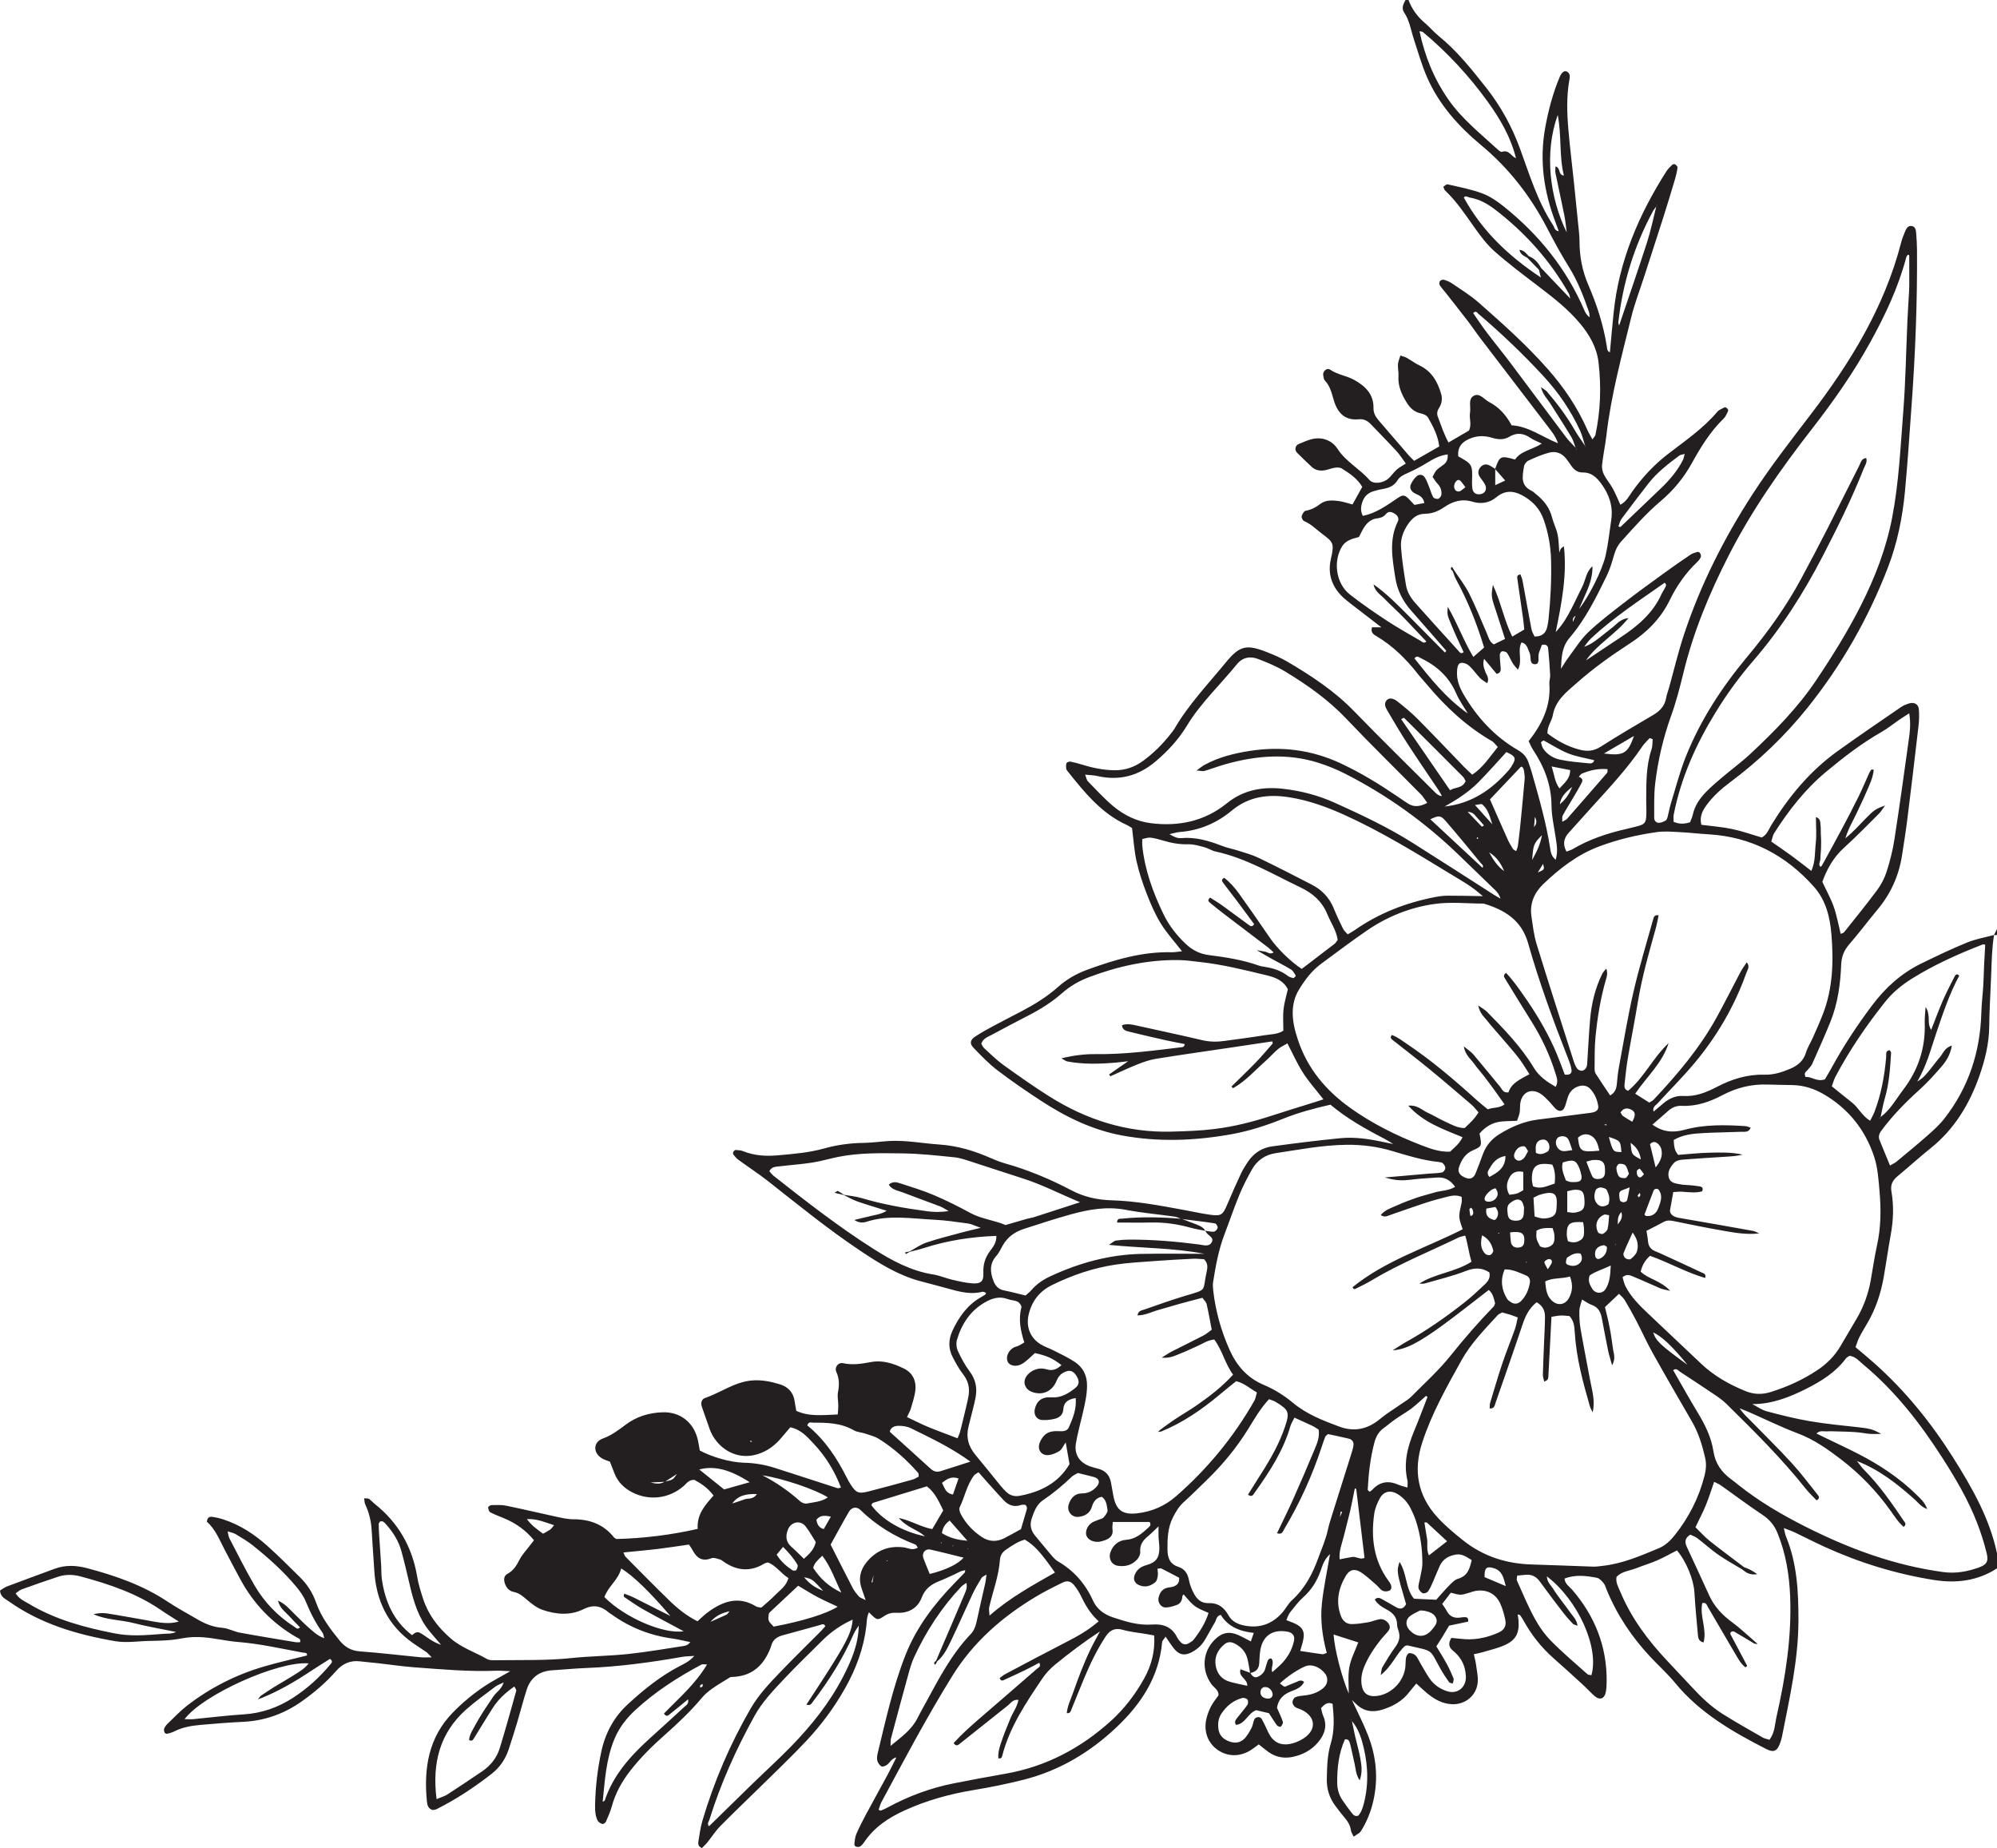 <?xml version="1.0" encoding="UTF-8" standalone="no"?>
<!-- Created with Inkscape (http://www.inkscape.org/) -->

<svg
   version="1.1"
   id="svg1"
   width="1743"
   height="1612.706"
   viewBox="0 0 1743 1612.706"
   xmlns="http://www.w3.org/2000/svg"
   xmlns:svg="http://www.w3.org/2000/svg">
  <defs
     id="defs1" />
  <g
     id="g1"
     transform="translate(-1289.014,-185.177)">
    <g
       id="group-R5"
       transform="translate(5.523,11.046)">
      <path
         id="path12"
         d="m 2923.905,1150.505 c 0.053,-0.267 0.027,-0.573 0.16,-0.76 0.147,-0.187 0.333,-0.32 0.533,-0.453 -0.227,0.4 -0.467,0.8 -0.693,1.213 z m 9.2,40.707 c -3.253,-7.92 -6.147,-15.067 -9.12,-22.187 -1.6,-3.84 0.333,-6.64 2.493,-9.48 9.44,-12.533 20.36,-23.64 32,-34.147 7.053,-6.36 13.507,-13.467 19.707,-20.68 4.147,-4.827 7.587,-10.32 8.893,-18.133 -6.24,1.693 -7.533,6.72 -10.4,10 -2.853,3.267 -5.32,6.853 -8.093,10.187 -2.907,3.493 -5.453,7.427 -11.667,11.173 8.427,-14.52 11.813,-28.4 16.4,-41.853 5.867,-17.213 11.547,-34.533 20.213,-50.547 -2.293,-2.48 -3.467,-0.373 -4.12,0.88 -3.56,6.933 -7.147,13.867 -10.267,21 -3.427,7.853 -6.36,15.933 -10.12,25.493 -2.733,-4.707 -1.853,-8.133 -2.173,-11.307 -0.307,-2.92 -0.6,-5.84 -2.693,-8.693 -0.267,4.653 -0.893,9.307 -0.733,13.933 0.747,21.72 -5.693,41.067 -18.813,58.253 -6.253,8.2 -11.213,17.467 -19.707,23.8 1.2,-5.427 2.093,-10.947 3.667,-16.267 3.84,-13.027 4.667,-26.427 5.493,-39.853 0.04,-0.693 -0.787,-1.44 -1.253,-2.227 -3.893,0.427 -2.853,3.693 -3.04,5.867 -1.4,16.52 -4.36,32.68 -10.32,48.2 -0.907,2.347 -2.227,4.533 -3.693,7.507 -7.08,-4.24 -10.16,-11.467 -15.88,-15.947 -5.773,-4.507 -11.427,-9.173 -17.587,-14.12 1.16,-3.053 1.92,-5.933 3.28,-8.507 12.2,-23.107 26.933,-44.56 43.147,-65 6.547,-8.253 14.627,-14.88 23.493,-20.427 19.573,-12.24 40.587,-21.573 62.04,-29.92 0.347,-0.133 0.84,0.133 1.96,0.347 -0.32,5.747 -0.68,11.6 -0.96,17.48 -0.28,6.053 -0.36,12.12 -0.733,18.173 -0.48,7.773 -1.467,15.52 -1.68,23.307 -0.92,34.453 -11.08,65.693 -32.453,92.933 -4.253,5.413 -9.507,10.12 -14.707,14.693 -8.787,7.76 -17.853,15.187 -26.88,22.667 -1.547,1.267 -3.467,2.08 -5.693,3.4 z m -11.373,69.813 c -2.24,10.16 -3.653,20.493 -5.52,30.733 -2.133,11.64 -6.093,22.613 -12.08,32.84 -4.813,8.24 -9.667,16.467 -14.547,24.68 -4.973,8.36 -11.733,15.013 -19.773,20.4 -12.72,8.507 -26.48,14.733 -41.12,19.253 -7.467,2.307 -14.56,2.013 -21.613,-0.853 -14.2,-5.733 -27.373,-13.173 -38.6,-23.72 -15.493,-14.573 -30.96,-29.187 -46.373,-43.84 -7.56,-7.173 -15.04,-14.493 -19.867,-23.92 -1.293,-2.533 -1.787,-5.453 -2.573,-7.933 4.08,-3.493 7.36,-1.333 10.387,-0.093 7.627,3.12 15.093,6.627 22.68,9.853 1.813,0.773 3.84,1 8.533,2.173 -8.453,-9.2 -18.907,-10.093 -25.787,-16.813 1.307,-5.48 3.747,-9.8 8.147,-13.787 16.32,5.72 31.413,14.453 48.133,19.333 1.173,-3.507 -1.427,-4.027 -3.067,-4.8 -10.6,-5 -21.253,-9.867 -31.907,-14.76 -2.76,-1.28 -5.493,-2.613 -8.333,-3.693 -4.093,-1.56 -6.2,-4.387 -6.56,-8.773 -0.24,-2.973 -0.867,-5.92 -1.36,-9.093 5.293,-2.733 10.28,-5.2 15.147,-7.867 2.92,-1.6 5.76,-1.253 8.827,-0.627 13.173,2.68 26.333,5.453 39.573,7.76 11.4,1.987 22.787,4.347 34.853,2.96 -1.84,-0.76 -3.6,-1.867 -5.493,-2.213 -20.48,-3.693 -40.973,-7.307 -61.48,-10.813 -3.893,-0.667 -7.787,-0.96 -10.333,-4.493 -0.2,-0.88 -0.667,-1.76 -0.547,-2.547 0.84,-5.093 1.8,-10.173 2.853,-16 2.653,-0.12 5.133,-0.467 7.587,-0.32 6,0.387 12,1.253 17.6,-0.333 1.2,-2.733 0.027,-3.907 -1.8,-4.253 -2.973,-0.56 -6,-0.827 -9.013,-1.12 -2.587,-0.267 -5.24,-0.147 -7.773,-0.653 -4.173,-0.827 -9.187,-0.947 -10.52,-6.147 -1.333,-5.12 1.56,-9.387 4.773,-12.853 1.547,-1.64 4.587,-2.413 7.027,-2.613 12.973,-1.04 25.96,-1.773 38.947,-2.627 4.573,-0.293 9.133,-0.64 13.667,-1.733 -9.44,-2.267 -18.973,-1.907 -28.427,-1.733 -9.4,0.173 -18.8,1.253 -27.787,1.92 -3.627,-4.2 -3.573,-8.44 -3.893,-13 8.107,-4.747 16.72,-5.507 25.28,-6 11.267,-0.627 22.573,-0.68 33.853,-1.16 2.773,-0.12 6.213,0.867 8.08,-3.573 -1.693,-0.507 -3.16,-1.267 -4.68,-1.36 -17.827,-1.173 -35.8,-1.533 -53.053,3.187 -10.64,2.907 -19.387,1.747 -28.067,-4.493 4.547,-3.947 9.133,-7.84 13.6,-11.853 3.4,-3.053 7.267,-4.76 11.827,-4.547 13.027,0.627 24.667,-3.493 36.027,-9.48 12.08,-6.36 25.08,-9.587 38.88,-9.093 7.373,0.267 14.76,0.253 22.133,0.453 9.773,0.253 18.787,3.16 27.173,8.067 21.547,12.613 36.2,31.133 43.92,54.56 3.213,9.733 3.827,20.427 4.72,30.773 1.36,15.587 1.133,31.173 -2.28,46.64 z m -19.147,186.973 c 0.24,0.067 0.533,0.053 0.707,0.187 0.147,0.107 0.253,0.253 0.36,0.387 -0.347,-0.187 -0.707,-0.373 -1.067,-0.573 z m 7.16,-83.173 c 28.013,23.28 50.04,51.733 69.52,82.173 11.44,17.893 22.24,36.293 29.933,56.227 3.267,8.48 6.04,17.2 8.227,26.027 1.867,7.56 0.093,10.293 -7.2,12.867 -9.88,3.507 -19.853,5.28 -30.613,3.84 -42.707,-5.733 -82.333,-20.44 -120.52,-39.733 -20.587,-10.4 -40.387,-22.027 -58.467,-36.427 -2.027,-1.627 -4.04,-3.28 -6.147,-4.813 -8.4,-6.133 -13.893,-13.787 -15.507,-24.493 -1.84,-12.133 -7.253,-23.053 -13.627,-33.56 -7.413,-12.2 -14.333,-24.707 -21.48,-37.093 2.88,-2.28 4.267,0.227 5.84,1.253 10.173,6.64 20.32,13.307 30.373,20.12 3.56,2.413 7.16,4.947 10.213,7.947 24.12,23.76 48.213,47.547 69.32,74.147 2.893,3.653 6.387,6.84 9.44,10.067 3.08,-1.693 2.027,-3.493 1.093,-4.653 -7.573,-9.48 -14.88,-19.24 -23.067,-28.173 -11.427,-12.48 -23.56,-24.307 -35.373,-36.427 -2.893,-2.96 -6.133,-5.667 -9.92,-11.053 4.16,1.653 6.107,2.347 7.987,3.173 14.307,6.293 28.36,13.227 42.947,18.733 14.08,5.32 26,13.733 37.707,22.707 16.64,12.773 31.027,27.72 43.227,44.813 3.48,4.867 6.653,10.08 11.387,14.013 2.987,-2.347 0.827,-4.093 -0.147,-5.56 -10.453,-15.467 -21.093,-30.787 -34.333,-44.107 -2.333,-2.347 -4.213,-5.133 -6.28,-7.747 19.227,7.4 35.08,19.853 50.24,33.373 3.053,2.72 5.4,6.44 11.08,8.533 -2.253,-6.107 -5.907,-9.12 -9.16,-12.333 -14.96,-14.733 -32.267,-26.187 -50.867,-35.76 -10.013,-5.147 -20.253,-9.867 -30.387,-14.787 -1.867,-0.907 -3.733,-1.813 -6.28,-3.067 3.147,-3.027 6.253,-1.68 8.987,-1.853 3.013,-0.213 6.067,-0.027 9.093,0.027 3.467,0.067 6.933,0.133 10.4,0.293 3.027,0.147 6.053,0.333 9.067,0.64 3.027,0.32 6,0.987 9.027,1.2 2.947,0.213 5.933,0.04 9.987,0.04 -7.12,-4.013 -10.173,-4.707 -19.6,-5.773 -14.173,-1.587 -28.427,-2.907 -42.48,-5.293 -12.773,-2.173 -25.4,-5.333 -37.933,-8.68 -4.413,-1.173 -8.36,-4.107 -12.52,-6.28 16.907,0.093 32.187,-5.88 46.92,-13.28 13.24,-6.653 25.787,-14.44 34.853,-26.653 0.733,-0.973 2.053,-1.493 3.053,-2.2 5.333,0.613 8.387,4.6 11.987,7.587 z m -63.787,202.72 c 1.387,35.44 -4.093,70.133 -11.867,104.533 -1.507,6.627 -1.413,13.8 -6.147,20.24 -2.067,-0.667 -4.227,-0.987 -5.973,-2 -11.68,-6.707 -23.44,-13.293 -34.827,-20.453 -10.347,-6.507 -19.12,-15 -27.4,-23.96 -6.787,-7.333 -13.627,-14.613 -20.493,-21.867 -17.133,-18.12 -31.973,-37.813 -41.6,-61.027 -1.64,-3.947 -4.08,-7.733 -3.253,-12.773 4.52,-4.96 11.387,-5.347 17.307,-7.667 6.067,-2.387 12.333,-4.24 18.293,-6.853 5.893,-2.573 11.507,-5.787 17.147,-8.667 8.36,9.867 14.587,25.6 15.253,36.64 0.72,12.12 1.853,24.227 2.973,36.32 0.267,2.867 0.267,6.253 4.973,7.387 3.213,-11.627 -3.573,-23.027 -1.093,-34.36 3.4,-0.827 3.947,1.8 4.947,3.493 7.933,13.467 15.68,27.053 23.68,40.48 2.587,4.36 4.96,9.04 9.107,12.12 0.853,-0.787 1.493,-1.253 1.453,-1.347 -4.827,-9.187 -9.707,-18.347 -14.56,-27.52 -0.187,-0.347 -0.093,-0.853 -0.133,-1.373 1.933,-2.373 3.84,-0.653 5.52,0.307 5.24,3.013 10.387,6.187 15.56,9.293 0,0 0,0 0.013,0 0.933,0.08 1.88,0.173 2.827,0.253 -0.587,-0.507 -1.173,-1.013 -1.773,-1.52 -6.867,-5.88 -13.427,-12.213 -20.707,-17.547 -8.573,-6.28 -15.48,-13.64 -19.893,-23.36 -6.44,-14.16 -13,-28.253 -19.547,-42.36 -1.84,-3.973 -1.947,-7.493 3,-10.64 1.773,0.853 4.213,1.587 6.133,3.04 6.187,4.707 11.947,10.013 18.307,14.453 6.693,4.653 13.907,8.573 20.893,12.827 v 0 c 3.253,2.653 6.56,5.2 13.16,4.173 -4.533,-3.36 -7.947,-4.853 -11.507,-6.107 -10.013,-7.613 -20.16,-15.067 -30,-22.907 -4.347,-3.467 -8.08,-7.707 -12.453,-11.947 3.227,-6.773 6.453,-12.853 9.053,-19.173 2.627,-6.36 4.64,-12.987 7.253,-20.453 2.52,1.307 4.4,2.013 5.987,3.133 12.053,8.533 23.84,17.453 36.147,25.6 6.12,4.053 10.373,9.107 13.08,15.693 7.347,17.893 10.413,36.667 11.16,55.893 z m -119.56,-230.68 c 7.12,3.133 16.427,11.707 29.96,28.28 -24.16,-17.6 -27.4,-20.747 -29.96,-28.28 z m -44.52,203.747 c -2.587,0.28 -5.187,0.707 -7.76,0.627 -17.787,-0.573 -35.573,-1.413 -53.36,-1.88 -22.413,-0.587 -42.76,-7.08 -60.333,-21.107 -7.787,-6.213 -15.547,-12.68 -22.253,-20 -17.387,-18.96 -21.28,-40.92 -13.333,-65.36 8.267,-25.387 21.333,-48.453 34.173,-71.587 8.253,-14.88 20.253,-27.08 31.707,-39.56 0.84,-0.907 2.187,-1.333 3.827,-2.307 2.147,0.587 4.627,1.2 7.067,1.96 2,0.627 3.947,1.44 6.587,2.4 -0.893,3.76 -1.373,7.133 -2.507,10.293 -3.48,9.813 -7.467,19.467 -10.787,29.333 -3.88,11.52 -7.28,23.173 -10.787,34.8 -0.467,1.533 -0.307,3.253 -0.44,4.973 4.227,0.32 4.4,-2.747 5.147,-4.907 7.867,-22.547 15.773,-45.093 23.347,-67.733 2.52,-7.573 5.627,-14.52 12.48,-20.027 4.88,2.68 7.36,6.933 7.333,12.453 -0.04,7.36 -0.493,14.733 -0.787,22.107 -0.373,9.533 -0.84,19.08 -1.067,28.613 -0.053,1.947 0.733,3.893 1.187,6.12 1.44,-0.84 2.333,-1.107 2.773,-1.693 0.493,-0.653 0.76,-1.587 0.813,-2.427 0.92,-17.293 1.8,-34.6 2.72,-52.48 3.173,-0.467 5.627,-1.04 8.093,-1.12 2.56,-0.093 5.147,0.293 7.6,0.467 4.147,4.373 4.333,9.627 4.667,14.8 1.413,21.827 7.027,42.787 13.08,63.653 0.56,1.933 1.653,3.707 2.507,5.56 2.427,-10.173 -0.6,-19.24 -2.307,-28.493 -2.76,-14.933 -5.747,-29.827 -8.32,-44.787 -0.867,-5.107 -1.053,-10.387 -0.973,-15.573 0.053,-2.84 1.32,-5.667 2.333,-9.6 3.387,1.933 5.733,3.76 8.373,4.667 5.747,1.96 7.907,6.307 8.92,11.72 1.773,9.387 3.52,18.773 5.44,28.133 0.76,3.693 1.973,7.307 3.507,12.933 3.28,-5.973 1.427,-9.947 0.853,-13.867 -0.64,-4.293 -1.173,-8.613 -1.88,-12.893 -0.627,-3.853 -1.36,-7.693 -2.2,-11.507 -0.92,-4.187 -2,-8.347 -3.013,-12.573 4.147,-3.907 7.867,-7.44 12.267,-11.587 1.773,1.907 3.773,3.453 4.987,5.48 3.56,5.947 6.947,12 10.16,18.147 4.8,9.227 9.067,18.747 14.133,27.813 11.24,20.093 22.76,40.027 34.333,59.933 5.747,9.893 9.013,20.627 11.56,31.68 1.2,5.2 0.84,10.213 -0.467,15.413 -4.853,19.267 -13.613,36.493 -25.947,52.027 -3.867,4.853 -8.213,9.107 -13.92,11.493 -16.027,6.68 -31.987,13.64 -49.533,15.467 z m -9.373,95.36 c -1.187,-0.28 -2.707,-0.2 -3.52,-0.92 -10.653,-9.507 -21.613,-18.733 -31.627,-28.893 -5.707,-5.787 -10.573,-12.72 -14.467,-19.88 -5.787,-10.6 -10.413,-21.84 -15.4,-32.88 -0.453,-0.987 0.107,-2.44 0.24,-4.373 2.627,-0.24 5.133,-0.507 7.64,-0.693 5.213,-0.4 9.053,1.68 12.147,5.96 6.6,9.133 13.427,18.093 20.293,27.027 2.64,3.427 5.56,6.64 8.52,9.8 0.707,0.76 2.067,0.893 4.067,1.68 -0.68,-5.4 -4.093,-8.253 -6.427,-11.627 -2.467,-3.547 -5.173,-6.947 -7.733,-10.44 -2.293,-3.147 -4.733,-6.227 -6.733,-9.56 -2.08,-3.44 -5.733,-6.213 -5.88,-11.48 27.36,20.987 45.747,62.053 38.88,86.28 z m -93.24,-85.56 c -0.333,-8.027 1.693,-9.787 8.013,-7.84 7.493,2.307 8.52,8.373 10.48,15.64 -7.013,-2.96 -12.773,-5.387 -18.493,-7.8 z m -45.733,45.573 c -5.8,7.267 -13.387,7.453 -19.76,0.667 -3.707,-3.96 -3.72,-9.2 0.52,-12.36 2.987,-2.24 6.587,-3.68 8.733,-4.84 2.44,0.2 3.32,0.173 4.147,0.36 4.28,0.987 8.56,2.427 10.013,7 1.147,3.627 -1.533,6.52 -3.653,9.173 z m -4.56,-79.507 c -0.813,-4.533 -1.48,-9.093 -2.227,-13.76 1.28,0 1.88,-0.187 2.107,0.027 5.693,5.227 11.36,10.493 17.667,16.333 -5.733,4.467 -10.427,8.12 -15.84,12.333 -2.427,-4.893 -0.84,-10.12 -1.707,-14.933 z m 62.4,82.32 c -9.213,4.093 -18.893,6.373 -29.08,5.747 -3.853,-0.24 -7.707,-0.733 -12.04,-1.147 -3.173,5.187 -1.96,8.413 1.507,11.24 5.973,4.853 9.733,11.027 10.813,18.693 0.293,2.12 0.533,4.347 0.227,6.44 -1.16,8.227 -8.32,12.68 -16.227,10.187 -6.413,-2.04 -11.72,-5.773 -15.48,-11.333 -2.907,-4.307 -5.373,-8.893 -8.04,-13.36 -1.333,-2.227 -2.293,-4.813 -4.08,-6.573 -1.32,-1.307 -3.747,-2.107 -5.587,-1.987 -1.013,0.08 -2.387,2.427 -2.68,3.933 -0.573,2.96 -0.28,6.067 -0.72,9.053 -1.84,12.68 -12.813,23.227 -25.253,24.453 -7.4,0.733 -11.68,-2.453 -12.773,-9.72 -0.8,-5.253 0.027,-10.32 2,-15.293 3.573,-8.973 8.893,-16.867 14.84,-24.373 1.613,-2.04 3.467,-3.893 5.16,-5.853 1.733,-2 3.413,-4.08 2.053,-6.947 -1.467,-3.147 -5.147,-5.427 -8.467,-4.827 -3.4,0.613 -6.653,2.093 -10.04,2.68 -4.667,0.8 -9.4,1.48 -14.107,1.56 -4.84,0.067 -7.987,-2.827 -9.653,-7.36 -4.547,-12.4 -2.013,-23.987 4.453,-34.88 3.253,-5.467 7.8,-6.453 13.32,-2.84 4.667,3.067 8.773,7 13.04,10.653 1.96,1.68 3.453,4.107 5.64,5.267 1.573,0.84 4.267,0.773 5.907,-0.027 2.16,-1.053 2.147,-3.56 1.107,-5.707 -0.56,-1.16 -1.347,-2.213 -2.12,-3.267 -12.72,-17.613 -15.12,-37.48 -12.133,-58.28 0.653,-4.6 2.613,-9.227 4.88,-13.347 3.427,-6.24 9.4,-7.387 15.547,-3.64 4.947,3 8.653,7.253 11.267,12.36 1.773,3.467 3.36,7.067 4.587,10.76 3.973,12.04 5.693,24.507 5.707,37.133 0,4.68 -1.427,9.36 -2.227,14.027 -0.427,2.547 -1.48,5.16 -1.147,7.6 0.227,1.72 2.027,3.76 3.667,4.587 1.053,0.547 3.72,-0.373 4.547,-1.467 1.787,-2.373 2.973,-5.24 4.2,-7.987 2.107,-4.76 3.947,-9.627 6.12,-14.36 2.32,-5.053 6.413,-8.053 11.787,-9.4 5.653,-1.427 8.427,-0.733 16.12,4.373 -1.707,6.92 -3.187,13.667 -11.907,16.227 -3.04,0.893 -5.68,3.8 -8.067,6.2 -3.947,3.973 -7.547,8.293 -10.987,12.133 -6.707,-0.307 -12.693,-0.587 -19.4,-0.893 -7.467,-8.653 -5.987,-21.68 -12.627,-32.133 -2.653,8.28 -2.573,8.693 5.693,36.827 -1.867,3.693 -4.64,4.96 -8.453,2.84 -4.173,-2.307 -8.24,-4.827 -12.44,-7.093 -1.84,-0.987 -3.867,-2.213 -6.413,0.227 2.373,4.267 6.533,6.653 10.587,8.853 5.4,2.933 8.893,6.733 8.893,13.2 0,1.693 0.6,3.427 1.173,5.053 1.893,5.44 0.547,9.96 -2.853,14.533 -4.12,5.547 -7.613,11.573 -11.187,17.507 -0.76,1.28 -0.693,3.053 -1.453,6.813 10.227,-8.093 13.787,-18.987 21.333,-25.507 1.2,-0.227 1.667,-0.467 2.053,-0.373 23.72,5.453 18.68,2.507 29.293,21.293 2.12,3.747 4.613,7.293 7.067,10.84 0.373,0.547 1.493,0.573 3.147,1.16 0.28,-1.613 1.147,-3.32 0.68,-4.493 -1.76,-4.413 -3.773,-8.747 -6.04,-12.92 -2.68,-4.933 -5.733,-9.68 -8.96,-15.053 1.893,-2.96 3.747,-5.773 5.507,-8.627 1.827,-2.947 3.547,-5.96 5.64,-9.467 5.387,-1.133 11.16,-2.347 16.613,-3.493 0.453,-3.387 -1.107,-3.893 -2.96,-3.907 -1.293,-0.013 -2.6,0.187 -3.88,0.373 -5.293,0.747 -9.333,-0.92 -11.867,-5.853 -0.973,-1.88 -2.293,-3.587 -3.92,-6.08 2.627,-3.427 5.173,-6.733 7.48,-9.76 8.627,2.267 8.627,2.267 15.72,0.12 2.08,-0.627 4.133,-1.4 6.267,-1.747 9.333,-1.507 17.32,2.52 21.227,11.187 1.947,4.307 3.253,8.987 4.267,13.613 1.227,5.613 -0.573,9.267 -5.867,11.627 z m -130.173,30.2 c -1.36,7.413 -0.467,15.253 -0.52,22.92 -5.813,-13.16 -12.453,-38.693 -13.213,-51.467 7.04,2.253 13.84,4.44 21.533,6.907 -2.747,7.333 -6.453,14.267 -7.8,21.64 z m 1.88,45.76 c 0.067,0.173 0.093,0.36 0.107,0.56 -0.213,-0.387 -0.44,-0.773 -0.653,-1.16 0.187,0.2 0.44,0.36 0.547,0.6 z m 10.027,75.907 c -0.48,1.653 -1.173,3.267 -1.947,4.8 -0.573,1.133 -1.44,2.12 -2.067,3.013 -2.773,1.08 -4.373,-0.48 -5.693,-2.2 -2.893,-3.787 -5.773,-7.587 -8.413,-11.56 -2.933,-4.427 -4.32,-9.373 -4.373,-14.747 -0.12,-13.12 1.32,-25.92 6.733,-38 3.147,-0.573 3.973,1.867 4.467,3.733 1.547,5.853 2.627,11.827 4.013,17.733 1.027,4.413 0.987,9.227 4.4,14.32 2.653,-7.293 1.56,-13.32 0.56,-19.173 -1.107,-6.4 -3,-12.653 -4.453,-18.987 -1.04,-4.507 -1.92,-9.04 -2.88,-13.56 5.773,6.693 8.333,14.947 10.293,23.213 4.067,17.12 4.333,34.347 -0.64,51.413 z m -27.053,-254.267 c -1.293,4.147 -2.64,8.293 -3.547,12.52 -1.813,8.547 -5.373,16.413 -8.32,24.56 -5.093,14.12 -11.773,26.827 -23.027,37.04 -3.467,3.16 -5.64,7.707 -8.827,11.24 -8.827,9.747 -19.733,13.48 -32.787,10.88 -5.867,-1.16 -10.96,-3.72 -13.8,-8.853 -3.96,-7.2 -9.307,-11.04 -17.707,-10.72 -5.853,0.227 -9.84,-3.36 -12.387,-8.133 -2.027,-3.773 -3.693,-7.933 -4.48,-12.107 -1.08,-5.733 -3.813,-9.653 -9.267,-11.44 -7.467,-2.453 -9.347,-7.827 -9.427,-15.107 -0.12,-9.653 0.24,-19 4.693,-27.88 2.56,-5.107 5.36,-9.773 9.68,-13.653 6.787,-6.08 13.2,-12.573 19.747,-18.907 13.787,-13.333 25.893,-27.987 36.067,-44.307 5.467,-8.76 10.52,-17.907 18.427,-26.413 2.453,0.96 4.173,1.36 5.6,2.227 11.827,7.12 12.613,9.16 8.293,21.987 -4.907,14.493 -12.373,27.693 -20.573,40.52 -3.933,6.16 -7.787,12.387 -11.693,18.6 3.64,2.573 4.68,-0.133 5.747,-1.627 12.907,-18.053 25.04,-36.52 31.293,-58.173 0.68,-2.373 2.133,-4.52 3.547,-7.44 5.613,2.56 10.693,4.813 15.707,7.213 1.907,0.907 3.64,2.16 5.4,3.227 1.027,6.32 -1.187,11.613 -3.307,16.72 -6.147,14.827 -12.493,29.573 -19.027,44.227 -4.387,9.827 -9.227,19.467 -14,29.48 4.533,1.56 5.173,-1.733 6.28,-3.573 13.613,-22.813 24.533,-46.867 32.813,-72.12 0.933,-2.867 1.92,-5.733 3.04,-8.547 0.293,-0.72 1.2,-1.187 2.36,-2.28 5.773,1.253 12.08,2.48 18.32,4.04 2.8,0.707 4.347,2.973 3.907,5.933 -0.387,2.547 -1.173,5.053 -1.947,7.52 -5.587,17.787 -11.227,35.56 -16.8,53.347 z m -8.827,77.347 c -1.467,14.267 0.44,28.547 4.28,42.8 -1.653,0.507 -2.827,1.24 -3.88,1.107 -5.893,-0.747 -11.773,-1.72 -19.333,-2.867 0.907,-3.24 2.04,-6.493 2.707,-9.853 1.387,-6.88 -0.453,-10.587 -6.693,-13.733 -2.307,-1.16 -4.787,-1.96 -8.08,-3.293 1.08,-2.333 1.693,-4.76 3.12,-6.56 3.76,-4.76 7.467,-9.693 11.947,-13.707 7.027,-6.28 11.6,-13.827 14.76,-22.573 1.72,-4.747 3,-9.92 8.28,-14.787 -2.613,15.547 -5.667,29.427 -7.107,43.467 z m 1.16,73.507 c -4.84,4.067 -10.56,5.813 -16.747,6.427 -2.56,0.253 -5.253,0.493 -7.547,1.507 -1.253,0.547 -2.427,2.653 -2.507,4.12 -0.08,1.413 0.947,3.387 2.12,4.267 1.667,1.267 3.96,1.653 5.893,2.6 12.427,6.04 13.227,17.507 1.507,25.04 -3.56,2.28 -7.773,4.08 -11.907,4.787 -8.947,1.52 -14.907,-2.107 -18.84,-10.347 -1.853,-3.88 -3.547,-7.88 -5.707,-11.6 -1.373,-2.347 -5.4,-1.853 -6.453,0.68 -0.987,2.373 -1.213,5.12 -2.413,7.347 -1.827,3.373 -3.733,6.92 -6.44,9.533 -4.187,4.027 -9.387,3.853 -14.573,1.48 -4.76,-2.187 -7.453,-5.773 -7.933,-11.013 -0.413,-4.44 0.16,-8.72 2.653,-12.493 4.44,-6.747 10.413,-11.64 18.28,-13.747 1.36,-0.373 3.733,0.373 4.533,1.427 0.747,1.027 0.667,3.547 -0.12,4.667 -2.707,3.92 -5.96,7.44 -8.84,11.24 -1.24,1.64 -2.907,3.413 -1.04,6.133 8.093,-0.773 10.12,-10.067 17.627,-12.827 3.187,0.76 6.947,1.653 11.12,2.653 2.28,3.493 4.493,7.173 7.027,10.627 0.587,0.813 2.973,1.48 3.28,1.12 0.973,-1.133 2.2,-3.04 1.84,-4.173 -1.333,-4.08 -3.28,-7.973 -5.12,-12.253 1.08,-7.413 5.493,-11.88 12.68,-14.573 4.187,-1.56 8.773,-3.387 10.96,-8.027 -2.613,-2.347 -4.6,-0.747 -6.48,-0.067 -3.253,1.187 -6.387,2.693 -9.6,3.987 -1.187,0.467 -1.227,0.36 -5.04,-2.64 6.867,-6.573 16.667,-12.733 22.267,-14.973 7.453,-2.987 16.333,3.547 18.427,8.573 1.493,3.613 0.44,7.72 -2.907,10.52 z m -93.907,-20.147 c -1.107,-7.533 2.107,-13.453 7.76,-18.16 2.547,-2.12 5.413,-2.293 8.453,-0.813 5.747,2.787 9.88,7.027 11.507,13.24 1.067,4.08 1.587,8.293 2.347,12.467 -2.693,-0.987 -5.387,-1.973 -8.333,-3.053 -2.133,6.787 6.253,8.147 5.893,14.453 -5.107,-1.173 -10.04,-2.12 -14.867,-3.44 -7.453,-2.04 -11.667,-7.2 -12.76,-14.693 z m 49.8,25.6 c 0.027,0.4 -0.067,0.827 -0.213,1.213 -0.933,2.52 -3.093,2.693 -5.213,2.347 -3.547,-0.56 -5.52,-2.88 -5.213,-5.947 0.24,-2.387 1.68,-3.947 4.067,-4 3.4,-0.08 6.307,2.893 6.573,6.387 z m -11.707,-27.227 c 0.187,-3.44 0.307,-6.907 0.773,-10.32 1.827,-13.293 10.467,-19.52 23.707,-17.213 4.613,0.8 6.853,3.693 5.827,8.24 -1.84,8.2 -6.013,15.16 -12.067,20.973 -2.133,2.04 -4.373,3.947 -6.813,6.133 -1.8,-3.56 2.227,-8.293 -0.88,-11.987 -3.28,0.053 -3.253,2.693 -3.987,4.533 -0.96,2.387 -1.16,5.227 -2.56,7.267 -1.32,1.933 -3.573,3.707 -5.773,4.453 -2.787,0.933 -4.627,-1.28 -6.027,-3.547 4.76,-0.827 7.52,-3.493 7.8,-8.533 z m -57.307,-20.48 c -1.027,1.307 -2.68,2.173 -4.16,3.067 -2.533,1.533 -5.013,1.253 -7.067,-0.893 -1.187,-1.24 -2.36,-2.627 -3.107,-4.147 -4.44,-9.067 -12.12,-12.013 -21.547,-11.28 -12.013,0.933 -23.16,-2.453 -34.333,-6.187 -7.84,-2.613 -14.187,-7.16 -17.533,-14.56 -6.667,-14.747 -16.613,-26.253 -30.64,-34.347 -2.187,-1.267 -4,-3.347 -5.68,-5.307 -4.8,-5.6 -9.4,-11.373 -14.16,-17 -4,-4.733 -4.987,-9.787 -2.88,-15.733 2.067,-5.827 4.2,-11.64 9.467,-15.2 9.027,-6.107 17.347,-12.987 25.187,-20.52 1.507,-1.453 3.627,-2.28 5.44,-3.373 4.853,1.213 9.467,2.253 14.027,3.52 4.907,1.347 5.653,4.92 2.067,8.733 -3.453,3.68 -7.453,5.573 -12.64,5.573 -6,0 -9.387,3.84 -11.307,9.173 -2.16,5.947 2.173,11.907 8.4,11.267 5.547,-0.573 9.96,-3.053 11.707,-8.813 1.333,-4.413 3.64,-7.8 8.627,-8.693 4.107,2.853 4.36,7.533 5.013,11.6 0.307,1.933 -1.84,4.573 -3.44,6.413 -1.013,1.16 -3.053,1.44 -4.627,2.12 -1.96,0.867 -4.12,1.44 -5.853,2.64 -3.933,2.733 -5.8,7.96 -4.413,11.333 1.453,3.52 6.08,5.747 11.027,5.133 1.693,-0.213 3.387,-0.72 5.013,-1.307 4.467,-1.64 7.493,-4.267 6.627,-9.68 -0.267,-1.613 0.093,-3.32 0.227,-6.253 11.627,0 21.893,0 32.147,0 1.813,2.56 -0.133,4.08 -1.6,5.413 -5.453,4.987 -10.88,9.573 -19.027,10.173 -6.333,0.467 -11.24,4.333 -13.52,10.747 -1.973,5.573 0.867,11.027 6.493,11.893 6.387,0.987 12.227,-0.64 16.667,-5.36 1.613,-1.733 3.013,-4.667 2.827,-6.907 -0.493,-5.987 2.307,-9.827 6.52,-13.333 2.947,-2.44 5.64,-5.213 9.453,-8.787 0,4.053 -0.093,6.84 0.027,9.627 0.133,3.027 0.667,6.053 0.693,9.08 0.04,8.48 -2.76,12.733 -11.187,15.053 -5.12,1.4 -8.533,3.907 -10.4,8.747 -1.387,3.613 -0.027,6.947 3.52,8.6 5.387,2.493 10.307,1.12 14.52,-2.4 1.387,-1.147 1.88,-3.72 2.187,-5.72 0.307,-1.96 -0.147,-4.04 -0.28,-6.053 1.693,-0.133 2.693,-0.533 3.333,-0.213 5.333,2.68 10.613,5.493 15.56,8.08 0.413,4.413 -1.72,6.467 -4.707,7.613 -1.987,0.76 -4.28,0.707 -6.333,1.333 -4.213,1.307 -6.08,4.693 -6.947,8.693 -0.84,3.893 2.213,8.387 6.2,8.32 3.333,-0.067 6.76,-1.08 9.92,-2.28 3.067,-1.147 4.48,-3.88 4.64,-7.24 0.027,-0.653 0.707,-1.293 1.08,-1.947 9.413,10.88 9.413,10.88 21.813,16.2 -2.693,8.707 -7.453,16.28 -13.04,23.387 z m -43.227,33.973 c -7.64,13.72 -17.067,26.133 -28.773,36.747 -26.347,23.853 -56.587,39.907 -91.8,46.147 -15.373,2.72 -30.733,5.507 -46.04,8.573 -20.133,4.053 -39.187,11.16 -57.24,20.96 -1.88,1.013 -3.853,1.867 -5.813,2.707 -0.28,0.12 -0.747,-0.24 -2.04,-0.693 0.813,-2.253 1.373,-4.653 2.493,-6.747 19.96,-37.067 39.653,-74.28 61.853,-110.08 18.253,-29.427 43.533,-51.587 73.027,-69.187 7.44,-4.44 15.2,-8.373 23.013,-12.16 4.427,-2.147 7.413,-1.333 10.4,2.347 2.16,2.68 4.08,5.64 5.587,8.733 3.827,7.827 7.867,15.467 15.733,22.613 -9.4,8.093 -18.8,13.24 -28.427,18.173 -17.76,9.107 -35.373,18.507 -53.013,27.853 -1.827,0.973 -3.427,2.373 -5,3.493 1.08,3.173 2.933,2.04 4.227,1.453 6.333,-2.827 12.613,-5.773 18.853,-8.8 3.867,-1.88 7.627,-3.987 11.493,-6.013 1.933,3.24 -0.8,4.227 -2.12,5.373 -16.68,14.547 -33.453,29 -50.2,43.467 -7.827,6.773 -15.547,13.64 -22.427,21.267 2.373,3.467 4.227,1.467 5.653,0.347 13.96,-11.027 27.8,-22.187 41.76,-33.227 2.507,-1.987 4.32,-5.427 9.173,-4.813 -1.187,6.333 -5.04,11.147 -7.213,16.613 -2.227,5.64 -4.68,11.213 -6.653,16.947 -1.933,5.64 -4.2,11.307 -3.693,17.44 2.987,0.56 3.187,-1.467 3.573,-2.92 6.533,-24.84 20.68,-45.733 34.733,-66.627 3.107,-4.613 7.107,-8.88 11.427,-12.4 12.4,-10.12 25.187,-19.773 38.933,-28.773 -2.947,5.573 -6.093,11.067 -8.8,16.76 -2.8,5.867 -5.307,11.893 -7.707,17.933 -2.413,6.053 -4.6,12.187 -6.76,18.32 -2.093,5.987 -5.053,11.76 -5.693,18.28 3.133,0.293 3.427,-1.653 4.027,-3.107 3.8,-9.24 7.44,-18.533 11.307,-27.72 5.227,-12.413 11.04,-24.52 18.453,-35.84 3.827,-5.853 8.28,-8.067 15.36,-6 6.187,1.8 12.76,2.333 19.173,3.427 2.48,0.44 4.96,0.893 7.973,1.427 0.92,13.88 -2.427,26.227 -8.813,37.707 z m -221.28,58.667 c 0.173,-3.36 -0.013,-4.933 0.36,-6.36 4.92,-18.427 9.853,-36.853 14.947,-55.227 1.507,-5.427 3,-10.947 5.36,-16.013 10.48,-22.573 23.907,-43.213 41.067,-61.333 1.107,-1.16 2.613,-1.96 4.467,-3.333 1.12,4.453 -0.653,7.547 -1.907,10.533 -6.693,15.987 -13.613,31.88 -20.44,47.813 -1.373,3.173 -2.693,6.373 -4.04,9.56 h 0.013 c -0.587,0.547 -1.373,0.987 -1.693,1.667 -0.213,0.44 0.253,1.187 0.413,1.813 0.333,-0.213 0.787,-0.347 0.973,-0.64 0.427,-0.667 0.72,-1.427 1.08,-2.147 5.88,-4.853 9.067,-11.6 12.24,-18.2 6.573,-13.667 12.613,-27.587 19.08,-41.32 2.2,-4.667 4.947,-9.093 7.627,-13.52 0.56,-0.92 1.947,-1.333 4.213,-2.787 -0.453,3.267 -0.6,5.32 -1.04,7.307 -2.36,10.56 -4.893,21.08 -7.133,31.667 -1.013,4.733 -2.107,9.333 -5.56,12.933 -16.72,17.467 -27.733,38.68 -39.12,59.64 -2.48,4.573 -5.08,9.08 -7.4,13.733 -5.013,10.04 -13.733,16.267 -23.507,24.213 z m 44.853,-185.613 c 0.587,-4.72 2.733,-8 6.747,-11.013 4.8,5.453 9.227,10.507 15.467,17.6 -9.667,-0.707 -15.947,-2.773 -22.213,-6.587 z m 9.053,10.947 1,0.027 -0.507,0.52 z m -10.013,-2.893 1.013,0.36 -0.827,0.4 z m -9.68,27.56 c -2.107,-5.227 -4.027,-9.573 -5.6,-14.04 -1.48,-4.253 1.747,-8.227 6.107,-7.267 9.707,2.147 19.347,4.667 29,7.04 -4.573,5.507 -15.28,10.76 -29.507,14.267 z m -50.96,-60.053 c 0.453,-0.693 0.76,-1.813 1.36,-2 15.667,-4.867 31.36,-9.627 47.12,-14.44 7.2,5.547 10.36,13.067 14.267,20.987 -2.333,3.987 -4.72,8.067 -7.107,12.133 -0.88,1.507 -1.773,3.013 -2.493,4.227 -10.987,-2.267 -18.227,-7.347 -29.227,-9.773 7.227,8.507 15.92,9.88 22.92,16.067 -20.36,-4.307 -37.613,-14.56 -46.84,-27.2 z m 28.373,36.84 c -13.093,-1.693 -23.92,2.533 -32.347,12.68 -5.667,6.827 -7.493,14.52 -4.533,23.107 0.947,2.747 1.893,5.507 3.52,10.227 -3.147,-1.627 -4.8,-2.027 -5.733,-3.067 -2.027,-2.24 -4.027,-4.627 -5.413,-7.267 -6.6,-12.653 -12.987,-25.413 -19.427,-38.093 5.48,-9.88 10.573,-19.4 16.013,-28.707 2.307,-3.947 6.693,-4.747 9.96,-1.573 13.893,13.56 30.053,23.36 48.107,30.24 0.64,0.24 1,1.253 2.053,2.68 -4.867,2.813 -8.467,0.253 -12.2,-0.227 z m -15.16,11.973 0.547,-0.693 0.52,0.667 z m -13.067,18.36 c 0.613,-2 1.213,-4.013 1.827,-6.013 -0.333,2.08 -0.68,4.173 -1.013,6.253 -0.267,-0.08 -0.533,-0.16 -0.813,-0.24 z m -10.427,36.773 c -0.093,0.147 -0.213,0.28 -0.347,0.4 0.16,-0.373 0.32,-0.76 0.493,-1.133 -0.04,0.253 -0.013,0.533 -0.147,0.733 z m -14.64,46.267 c -11.707,22.52 -27.453,42.107 -45.04,60.213 -10.867,11.187 -22.453,21.667 -33.653,32.547 -12.707,12.347 -25.347,24.773 -38.053,37.213 -2.053,-2.08 -0.2,-3.987 0.36,-5.8 9.813,-31.587 23.36,-61.573 39.333,-90.493 6.787,-12.293 16.48,-22.32 25.96,-32.413 10.68,-11.373 21.987,-22.16 33.027,-33.2 7.72,-7.72 16.52,-13.867 26.693,-18.413 -0.707,9.48 -4.08,17.24 -17.2,38.293 -7.48,12.013 -15.347,23.773 -23.173,35.84 3.64,1.373 4.573,-1.08 5.707,-2.573 13.947,-18.36 26.253,-37.707 35.48,-58.92 1.16,-2.64 2.96,-5 4.493,-7.48 -0.253,16.4 -6.547,30.973 -13.933,45.187 z m -60.36,-44.227 c -1.68,-1.987 -3.587,-3.4 -4.267,-5.267 -0.653,-1.76 -0.187,-4 0.093,-5.987 0.093,-0.733 0.973,-1.4 1.6,-1.987 7.853,-7.373 15.707,-14.72 23.987,-22.453 5.72,3.387 11.16,6.853 16.84,9.867 5.6,2.973 11.427,5.493 17.653,8.44 -9.893,6.227 -30.44,12.573 -55.907,17.387 z m -15.28,-17.6 c -15.4,-9.493 -29.08,-4.507 -42.133,5.04 -3.08,2.253 -5.787,5.013 -9.053,7.893 -9.373,-4.707 -17.133,-10.907 -24.267,-17.813 -13.08,-12.693 -25.827,-25.707 -38.68,-38.627 -0.56,-0.56 -0.733,-1.52 -1.667,-3.613 10.44,-1.053 19.853,-1.853 29.227,-2.973 9,-1.08 17.947,-2.493 27.933,-3.907 1.04,1.573 2.133,2.947 2.933,4.48 3.64,6.973 8.387,10.787 16.827,7.4 2,-0.8 4.947,0.507 7.387,1.147 1.2,0.32 2.227,1.307 3.307,2.04 11.48,7.867 23.24,8.933 35.373,1.493 0.72,-0.44 1.64,-0.533 3.053,-0.987 7.2,2.68 11.36,9.693 17.973,13.653 -1.987,7.253 -7.467,10.507 -11.533,14.76 -3.84,4.027 -8.253,7.533 -12.173,11.04 -2.053,-0.44 -3.48,-0.4 -4.507,-1.027 z m -25.707,7.08 c -4.053,1.907 -8.173,3.693 -14.213,6.373 5.36,-5.867 10.227,-7.733 16.733,-9.293 -1.467,1.747 -1.867,2.613 -2.52,2.92 z m -54.76,86.387 c 2.013,3.067 3.627,1.733 4.813,0.787 5.373,-4.24 10.613,-8.613 16.227,-13.213 0.933,4.053 -1.827,5.307 -3.493,6.853 -10.187,9.467 -20.56,18.72 -30.827,28.093 -16.507,15.08 -31.133,31.52 -38.36,53.293 -0.107,0.307 -0.667,0.453 -1.827,1.2 1.907,-19 3.04,-37.493 10.28,-54.88 4.067,-9.787 10.44,-18 18.187,-25.173 17.347,-16.027 37.04,-28.68 57.813,-39.733 0.933,-0.493 2.347,-0.053 4.773,-0.053 -10.187,17.2 -24.72,29.507 -37.587,42.827 z m 33.693,-23.733 c -0.4,0.56 -1.347,0.747 -2.04,1.093 0,-0.667 -0.267,-1.533 0.053,-1.973 0.427,-0.587 1.307,-0.84 1.987,-1.24 0.027,0.72 0.333,1.64 0,2.12 z m -85.667,-77.893 c 3.147,-9.253 12.293,-15.107 14.653,-25.013 10.293,6.187 25.213,20.693 42.947,41.48 -10.733,-5.413 -21.44,-10.867 -32.2,-16.213 -2.56,-1.267 -5.307,-2.173 -8.04,-3.267 -0.333,1.16 -0.547,1.533 -0.507,1.893 0.053,0.387 0.24,0.907 0.533,1.107 5.4,3.573 10.653,7.413 16.28,10.587 11.64,6.547 23.48,12.733 35.52,19.227 -17.507,2.733 -51.24,-11.787 -69.187,-29.8 z m 82.773,-111.387 c 13.267,-3.467 26.68,-0.013 44.053,11.12 -7.293,2.067 -14.187,4.013 -22.333,6.32 -7.36,-5.907 -14.36,-11.533 -21.72,-17.44 z m 50.36,21.453 c -3.36,5.093 -7.653,3.453 -10.8,4.627 -3.533,1.307 -7.147,2.413 -10.733,3.613 5.16,-7.147 12.253,-8.507 21.533,-8.24 z m 61.907,2.907 c -5.667,3.933 -12.213,4.16 -18.373,5.36 -1.787,0.347 -4.4,-0.68 -5.84,-1.96 -10.013,-8.92 -20.893,-16.547 -32.88,-22.627 17.667,2.56 46.653,12.507 57.093,19.227 z m -10.04,19.653 c 2.68,-3.573 6.293,-4.36 12.653,-2.813 -2.56,4.493 -4.347,7.613 -6.173,10.813 -4.427,-1.187 -5.64,-4.093 -6.48,-8 z m -2.733,41.96 c 0.907,-4.507 4.293,-7.067 7.933,-10.693 7.613,9.96 11.04,21 16.627,32.173 -11.12,-5.507 -17.907,-11.56 -24.56,-21.48 z m 8.76,19.96 c -7.427,-2.84 -12.08,-6.24 -16.72,-11.867 7.107,1.547 7.107,1.547 16.72,11.867 z m -23.52,-18.147 c -0.36,0.573 -2.627,0.707 -3.427,0.16 -4.987,-3.427 -9.72,-7.187 -13.72,-13.6 2.067,-2.507 3.613,-4.387 5.587,-6.787 5.16,5.213 9.373,10.067 12.587,15.667 0.6,1.04 -0.227,3.28 -1.027,4.56 z m -4.147,-20.147 c -4.96,-4.32 -5.467,-9.32 -3.173,-15.147 2.707,-6.853 10.933,-8.587 15.427,-2.813 3.427,4.387 6.107,9.333 8.893,13.667 -1.453,6.173 -4.92,9.867 -10.347,14.613 -4.013,-3.853 -7.267,-7.24 -10.8,-10.32 z m 13.707,-106.08 c 1.08,-3.627 3.627,-2.4 5.467,-2.4 12.16,-0.053 24.213,0.32 35.253,6.693 2.893,1.667 6.667,1.747 9.947,2.853 4.067,1.373 8.413,2.453 12,4.707 12.893,8.093 24.12,18.213 34.173,29.64 0.453,0.52 0.267,1.613 0.467,3.16 -1.627,0.827 -3.373,2.08 -5.32,2.613 -12.92,3.587 -25.853,7.147 -38.853,10.44 -8.4,2.12 -10.533,1.093 -15.147,-5.96 -1.187,-1.813 -2.253,-3.707 -3.227,-5.64 -8.8,-17.547 -19.453,-33.72 -34.76,-46.107 z m 132.04,46.293 c -1.72,4.96 -3.213,9.267 -4.84,13.973 -6.467,-0.88 -7.24,-5.76 -9.627,-10.147 4.267,-3.213 8.053,-6.04 14.467,-3.827 z m -52.72,-45.933 c 3.747,-0.08 7.907,0.493 11.213,2.147 16.947,8.44 34.253,16.307 51.867,29.093 -10,3.213 -18.08,5.907 -26.24,8.387 -3.053,0.92 -5.853,0.227 -8.36,-2.053 -11.76,-10.747 -23.627,-21.387 -35.8,-32.4 0.653,-3.693 4.093,-5.107 7.32,-5.173 z m 61.2,107.653 -0.787,-0.227 0.653,-0.253 z m 75.68,20.387 c -19.773,11.333 -39.04,21.707 -57.12,37.573 -0.213,-4.04 -0.653,-5.653 -0.32,-7.08 3.12,-13.88 8.4,-27.253 9.4,-41.613 0.253,-3.667 2.067,-6.573 5.04,-8.653 5.293,-3.68 10.64,-7.28 16.693,-8.987 8.56,5.227 13.52,10.64 26.307,28.76 z m -25.133,-53.293 c -1.48,4.947 -2.92,9.92 -4.547,15.427 -4.64,2.533 -9.493,5.307 -14.453,7.84 -6.693,3.413 -13.32,3.227 -19.653,-0.96 -7.72,-5.08 -13.907,-11.653 -18.28,-19.787 -0.947,-1.773 -1.88,-4.56 -1.147,-6.053 4.573,-9.28 6.24,-19.88 12.827,-28.2 0.507,-0.64 1.387,-0.973 3.64,-2.493 2.84,3.213 5.333,6.08 7.867,8.893 4.627,5.133 9.2,10.293 13.92,15.333 4.147,4.453 9.067,6.467 15.2,4.387 1.16,-0.4 2.52,-0.227 3.627,-0.307 2.453,1.787 1.613,3.853 1,5.92 z m -50.16,-74.787 c 1.227,-4.6 2.373,-9.227 3.507,-13.867 0.92,-3.787 1.933,-7.56 2.6,-11.4 1.387,-8.04 -0.133,-15.267 -5.2,-22.053 -4.093,-5.493 -7.453,-11.653 -10.32,-17.893 -1.333,-2.893 -1.707,-6.987 -0.787,-10.013 4.133,-13.68 11.573,-25.12 24.347,-32.467 6.267,-3.613 12.627,-5.573 19.827,-2.88 2.813,1.053 6.093,1.013 8.72,2.32 1.6,0.8 3.68,3.587 3.333,4.88 -2.813,10.44 -0.773,20.48 2.507,30.64 -1.987,1.173 -3.373,2.12 -4.88,2.84 -1.56,0.733 -3.373,0.987 -4.827,1.867 -4.533,2.76 -6.627,8.413 -4.733,12.24 1.787,3.587 7.747,4.733 12.787,1.587 3.96,-2.48 7.227,-6.04 10.96,-9.253 10.56,2.387 15.413,4.547 23.12,10.507 -3.76,3.627 -7.813,5.253 -12.867,3.72 -4.427,-1.36 -8.72,-0.773 -12.587,1.387 -2.16,1.2 -4.24,3.12 -5.493,5.24 -2.933,4.947 -0.68,10.667 4.613,12.827 9.227,3.747 18.16,0.16 22.053,-9.453 1.227,-3.04 2.773,-5.24 5.467,-6.84 5.64,-3.373 9.6,-2.187 12.667,3.84 1.867,3.653 1.48,6.653 -1.787,9.267 -6.173,4.907 -12.52,8.8 -21.2,8.173 -8.173,-0.587 -12.587,3.36 -14.16,10.347 -1.067,4.733 1.587,9.133 6.373,9.4 3.813,0.213 7.813,-0.173 11.493,-1.173 3.88,-1.053 6.813,-3.533 7.067,-8.253 0.347,-6.253 4.4,-8.68 10.787,-9.72 0.867,9.653 -2.507,17.627 -5.907,25.44 -1.52,3.52 -5.12,3.693 -8.96,3.453 -8.72,-0.533 -13.253,2.453 -16.387,9.653 -2.667,6.133 1.067,11.907 7.693,11.2 3.267,-0.347 6.667,-1.813 9.453,-3.627 1.973,-1.293 3.013,-4 5.4,-7.413 1.4,8.04 2.36,13.507 3.307,18.947 -9.907,16.707 -25.387,24.28 -43.587,27.653 -4.68,0.867 -8.56,-0.413 -11.867,-3.667 -1.547,-1.52 -3.053,-3.093 -4.427,-4.76 -7.4,-9.067 -14.653,-18.267 -22.187,-27.24 -6.333,-7.547 -8.48,-15.893 -5.92,-25.453 z m 12.8,-133.24 c 0.333,7.12 -2.2,9.467 -9.493,8.973 -6,-0.4 -11.96,-1.84 -17.853,-3.213 -5.48,-1.28 -10.76,-3.653 -16.28,-4.52 -19.387,-3.027 -36.187,-12.147 -52.333,-22.387 -30.467,-19.333 -58.92,-41.507 -87.24,-63.827 -1.307,-1.04 -2.293,-2.493 -3.6,-3.933 2,-4.08 5.733,-3.867 8.96,-4.267 9.467,-1.16 19.027,-1.773 28.44,-3.24 7.707,-1.2 15.227,-3.493 22.88,-5.013 18.453,-3.68 37.213,-3.267 55.84,-3.027 15.16,0.173 30.32,1.88 45.427,3.413 5.107,0.52 10.133,2.347 15.08,3.933 14.88,4.747 29.667,9.787 44.56,14.493 16.587,5.24 31.92,13.28 50,20.8 -14.827,4.813 -27.467,8.933 -40.133,13 -2.053,0.653 -4.24,0.907 -6.333,1.493 -6.2,1.76 -12.373,3.587 -18.56,5.387 -9.973,-4.253 -21,-5.24 -30.707,-10.52 -10.293,-5.587 -20.8,-10.88 -31.573,-15.467 -9.547,-4.067 -19.56,-7.12 -29.453,-10.333 -3.133,-1.013 -6.653,-2.107 -10.187,1.093 2.773,4.587 7.813,5.093 12.067,6.72 10.92,4.187 21.947,8.16 32.893,12.307 1.853,0.707 3.533,1.893 7.293,3.973 -7.8,1.227 -13.293,0.92 -18.707,0.2 -19.373,-2.56 -38.6,-5.907 -57.373,-11.507 -4.933,-1.48 -10.173,-1.907 -15.28,-2.813 v 0 c -1.773,-1.147 -3.507,-2.373 -5.36,-3.387 -0.32,-0.173 -1.133,0.587 -2.907,1.573 3.4,0.827 5.773,1.4 8.133,1.987 3.84,1.853 7.547,4.093 11.547,5.493 8.16,2.867 16.48,5.28 25.88,8.24 -4.693,2.92 -9.093,3.44 -13.333,4.427 -4.56,1.067 -9.107,2.173 -14.947,3.573 4.027,2.653 7.56,2.573 10.427,1.653 19.627,-6.36 39.533,-2.8 59.333,-1.84 9.92,0.48 19.813,1.987 29.68,3.32 2.76,0.373 5.387,1.813 10.867,3.76 -7.733,1.893 -12.6,2.987 -17.427,4.307 -10.013,2.733 -20.133,5.2 -29.947,8.547 -5.213,1.773 -9.867,5.147 -14.773,7.8 v 0 c -1.267,0.24 -2.533,0.48 -3.8,0.72 0.187,0.52 0.373,1.027 0.573,1.547 1.147,-0.667 2.293,-1.333 3.44,-2 4.173,-1.093 8.413,-1.987 12.507,-3.32 20.32,-6.56 41.173,-9.76 63.093,-10.587 0.293,5.68 -2.76,9.56 -5.427,13.12 -4.413,5.867 -6.24,12 -5.893,19.347 z m 124.24,-55.213 c 14.027,2.68 28.32,3.907 42.467,5.907 1.92,0.267 3.733,1.173 5.587,1.867 -17.067,-1.4 -34.147,-1.827 -51.227,-0.08 -1.72,0.173 -4.453,-0.453 -4.307,3.413 9.96,0 19.867,0.173 29.773,-0.04 11.813,-0.253 23.307,1.467 34.653,4.64 4.107,1.147 8.387,1.747 12.587,2.6 0.187,0.373 0.36,0.76 0.56,1.12 1.68,3.12 7.72,4.653 4.733,9.293 -2.427,3.76 -7.227,2 -10.92,1.52 -20.227,-2.64 -40.52,-4.32 -60.92,-4.253 -3.88,0.013 -7.8,0.307 -11.64,0.867 -1.413,0.2 -2.667,1.573 -6.027,3.72 29.333,2.973 56.547,2.587 83.307,7.827 -18.4,0 -36.813,-0.333 -55.213,0.067 -27.733,0.6 -53.947,7.84 -79.013,19.453 -6.36,2.947 -12.107,6.76 -16.72,12.16 -1.373,1.6 -3.12,2.907 -5.093,4.707 -6.293,-1.507 -12.52,-3.2 -18.84,-4.467 -4.84,-0.96 -7.48,-3.867 -9.16,-8.24 -2.987,-7.747 -3.587,-15.04 2.48,-21.853 2.267,-2.56 3.787,-5.813 5.453,-8.853 4.227,-7.667 10.84,-12.28 18.973,-14.853 13.627,-4.333 27.2,-8.893 40.987,-12.653 15.52,-4.24 31.173,-6.987 47.52,-3.867 z m 77.933,11.84 c 1.013,0.16 2.467,2.6 2.307,3.787 -0.2,1.307 -1.907,3.253 -3.133,3.4 -2.453,0.293 -5.04,-0.44 -7.56,-0.747 -2.4,-3.853 -6.493,-4.973 -10.347,-6.467 -3.28,-1.28 -6.573,-2.507 -9.867,-3.747 9.547,1.2 19.107,2.307 28.6,3.773 z m -122.36,120.92 c -5.733,-3.827 -12.093,-6.76 -18.253,-9.92 -3.853,-1.987 -8.093,-3.293 -11.733,-5.573 -9.147,-5.747 -12.76,-15.467 -10.28,-25.907 2.787,-11.707 9.36,-20.267 20.253,-25.64 17.653,-8.72 36.12,-14.987 55.573,-17.907 11.133,-1.667 22.427,-2.253 33.68,-3.08 11.253,-0.84 22.52,-1.48 33.8,-2.027 3.413,-0.16 6.853,0.28 9.747,0.413 3.347,3.347 3.2,6.867 2.427,10.293 -4.12,18.253 1.307,15.6 -18.64,21.573 -12.053,3.613 -23.933,7.827 -35.8,12.013 -2.2,0.773 -5.373,0.84 -6.08,5.147 6.813,-0.053 12.587,-3.227 18.68,-4.88 6.28,-1.72 12.493,-3.68 18.773,-5.413 6.24,-1.733 12.52,-3.32 19.213,-5.08 1.453,2.107 3.253,3.653 3.693,5.52 1.68,7.16 2.92,14.427 4.453,22.32 -2.427,1.72 -4.64,3.72 -7.187,5.053 -9.253,4.813 -18.64,9.36 -27.92,14.093 -2.227,1.133 -4.267,2.587 -8.573,5.24 7.8,0.747 12.173,-2.067 16.68,-3.747 4.867,-1.813 9.507,-4.253 14.293,-6.293 4.707,-2.013 8.973,-5.253 14.907,-5.773 7.107,9.493 9.453,21.227 16.427,30.667 -9.853,10.827 -20.547,18.947 -31.56,26.613 -6.413,4.467 -13.227,8.347 -19.733,12.68 -4.32,2.867 -8.44,6.04 -12.64,9.093 0,0 0,0 0.013,0 -0.56,0.52 -1.107,1.04 -1.667,1.56 0.92,-0.107 1.827,-0.2 2.747,-0.293 19.093,-7.813 35.813,-19.373 51.52,-32.56 4.627,-3.88 9.373,-7.627 14.027,-11.413 7.093,1.76 11.867,6.293 18.067,9.827 -0.747,2.56 -1.013,5.16 -2.2,7.227 -18.013,31.613 -40.827,59.307 -68.213,83.267 -9.84,8.613 -21.173,13.52 -34.013,14.987 -12.973,1.48 -18.52,-2.773 -20.893,-15.547 -0.707,-3.84 -1.307,-7.707 -2.067,-11.533 -1.2,-6.107 -4.707,-10.107 -10.813,-11.733 -2.52,-0.667 -5.053,-1.307 -7.493,-2.187 -9.32,-3.4 -13.907,-10.52 -12.24,-20.253 1.48,-8.533 3.813,-16.933 5.787,-25.387 1.853,-8.027 3.787,-15.987 3.907,-24.36 0.133,-9.133 -3.347,-16.213 -10.667,-21.08 z m 231.373,135.32 c 0.253,-1.613 0.507,-3.227 0.76,-4.84 0.4,0.133 0.8,0.267 1.2,0.387 -0.653,1.493 -1.307,2.973 -1.96,4.453 z m 3.453,16.533 c 1.707,-7.173 3.733,-14.267 5.4,-21.44 1.547,-6.68 2.8,-13.427 4.187,-20.147 0.4,0.213 0.813,0.413 1.213,0.627 2.387,19.8 4.773,39.587 7.227,59.947 -3.4,2.173 -7.08,-1.253 -10.747,-0.667 -3.4,0.547 -6.773,1.28 -10.96,2.08 -0.76,-7.467 2.12,-13.853 3.68,-20.4 z m -4.04,-14.893 c 0.053,-0.133 0.173,-0.387 0.293,-0.68 v 0 c -0.16,0.36 -0.253,0.573 -0.293,0.68 z m 59.533,-33.52 c 0.36,1.573 0.04,3.307 0.04,6.133 -3.213,-0.96 -5.587,-1.4 -7.72,-2.36 -8.4,-3.773 -15.933,-3.027 -22.493,3.8 -0.6,0.627 -1.24,1.213 -1.92,1.733 -0.307,0.227 -0.76,0.253 -1.16,0.373 -0.493,-0.56 -1.44,-1.16 -1.413,-1.693 0.693,-13.813 2.24,-27.507 5.773,-40.933 1.36,-5.2 3.68,-9.587 8.16,-12.787 3.507,-2.507 6.76,-5.373 10.307,-7.84 4.6,-3.213 9.56,-5.933 14.027,-9.32 4.413,-3.347 8.4,-7.267 12.587,-10.933 0.44,0.32 0.88,0.64 1.333,0.96 -3.92,10 -7.667,20.067 -11.8,29.973 -5.747,13.827 -9.24,27.853 -5.72,42.893 z m -159.613,-215.04 c 4.36,-11.347 8.227,-22.893 12.867,-34.12 3.133,-7.613 6.947,-14.973 10.987,-22.16 4.493,-7.987 11.48,-12.92 20.693,-14.307 20.587,-3.093 41.04,-7.093 62.013,-7.32 13.613,-0.147 26.84,1.56 39.827,5.453 13.32,3.987 26.6,8.107 40.52,9.56 1.267,0.133 2.84,0.347 3.64,1.147 1.093,1.093 2.28,2.853 2.147,4.2 -0.133,1.387 -1.613,3.533 -2.813,3.76 -3.8,0.747 -7.747,0.72 -11.627,1.053 -11.973,1.027 -23.96,2.08 -38.507,3.36 10.827,2.92 14.867,2.907 25.053,1.653 6.867,-0.84 13.827,-1.067 20.733,-1.6 6.693,-0.52 11.6,2.267 15.693,8.08 -5.707,3.56 -11.96,3.187 -17.6,4.867 -5.413,1.6 -10.92,2.92 -16.253,4.747 -5.747,1.96 -11.44,4.16 -16.973,6.64 -4.907,2.213 -10.32,3.813 -14.08,8.347 3.24,2.4 5.64,0.867 8.013,0.067 10.28,-3.52 20.48,-7.227 30.8,-10.6 6.173,-2.027 12.48,-3.72 18.8,-5.307 4.16,-1.053 8.427,-1.893 13.013,0.013 0,1.827 0.293,3.533 -0.053,5.093 -2.8,12.4 -2.84,12.387 0.96,23.173 -32.2,16.347 -67.467,27.267 -96.133,50.547 0.92,2.787 2.76,1.307 3.947,0.733 4.293,-2.08 8.587,-4.227 12.667,-6.68 24.28,-14.573 50.56,-25.093 75.947,-37.413 1.493,-0.72 3.227,-0.947 5.773,-1.68 2.36,7.627 3.107,15.227 5.493,22.813 -14.333,9.173 -31.453,10.093 -45.587,19.08 1.547,0 3.187,0.347 4.6,-0.067 12.08,-3.48 24.387,-6.4 36.067,-10.933 7.653,-2.987 14,-3.053 20.507,1.28 1.107,4.867 -1.36,7.987 -4.213,10.653 -5.707,5.333 -11.413,10.72 -17.533,15.547 -16.067,12.653 -32.773,24.36 -50.68,34.32 -3.707,2.053 -7.227,4.467 -12.027,7.467 11.067,-0.693 22.387,-6.347 44.027,-22.16 13.28,-9.72 26.16,-20 39.853,-30.52 3.707,2.84 4.44,7.467 5.573,11.547 -0.507,1.213 -0.627,2.213 -1.187,2.787 -13.293,13.733 -25.8,28.093 -37.76,43.053 -10.267,12.827 -22.64,23.973 -34.24,35.693 -2.413,2.44 -5.533,4.173 -8.373,6.16 -6.387,4.493 -13.147,8.533 -19.133,13.507 -10.707,8.853 -22.413,11.267 -35.293,6.48 -14.24,-5.293 -28.453,-10.787 -40.387,-20.707 -7.72,-6.427 -16.187,-11.773 -25.453,-15.667 -14.453,-6.053 -23.747,-16.693 -30.04,-30.88 -7.307,-16.453 -12.093,-33.453 -14.147,-51.267 -0.293,-2.56 -0.493,-5.24 -0.093,-7.76 2.24,-14.16 4.8,-28.253 9.973,-41.733 z m 109.32,-110.373 c -20.947,-15.027 -36.947,-34.053 -45.227,-58.907 -2.613,-7.84 -4.707,-15.76 -4.613,-24.16 0.067,-7.147 1.747,-13.76 5.44,-19.827 5.213,-8.587 11.187,-16.573 19.387,-22.6 13.293,-9.76 26.427,-19.76 40.04,-29.067 17.8,-12.2 37.733,-20.147 58.92,-23.133 14.027,-1.973 28.56,-0.333 42.867,-0.32 18.28,5.48 33.093,14.4 38.787,34.507 9.693,34.253 21.987,67.667 34.973,100.813 1.253,3.2 2.533,6.533 2.96,9.907 0.4,3.213 -1.907,4.52 -5.907,4 -3,-7.64 -5.827,-15.8 -9.4,-23.627 -3.6,-7.88 -7.653,-15.573 -12.027,-23.053 -4.36,-7.493 -9.16,-14.76 -14.12,-21.867 -4.893,-7.027 -9.84,-14.067 -15.733,-20.213 -2.813,2.053 -1.667,3.68 -0.827,5.053 7.693,12.587 15.413,25.16 23.24,37.68 8.8,14.053 15.813,28.92 20.693,44.787 1.133,3.653 2.8,7.333 0.227,11.933 -7.56,-4.427 -14.373,-8.933 -19.12,-16.76 -11.093,-18.32 -25.947,-33.627 -40.893,-48.8 -1.667,-1.693 -3.893,-2.84 -7.547,-5.427 1.36,6.973 5.187,9.947 7.947,13.48 2.933,3.76 6.16,7.293 9.267,10.92 3.4,3.947 6.853,7.853 10.2,11.84 3.08,3.653 6.213,7.267 9.013,11.12 2.773,3.787 5.173,7.853 8.24,12.6 -7.867,4.333 -15.693,7.64 -18.293,15.813 -4.707,0.747 -5.6,-2.813 -7.4,-4.987 -7.773,-9.32 -15.373,-18.787 -23.2,-28.053 -1.84,-2.173 -4.373,-3.733 -8.427,-7.093 1.413,7.787 5.92,10.827 8.747,14.787 2.76,3.893 6,7.44 8.907,11.213 3.187,4.133 6.28,8.333 9.347,12.533 2.773,3.813 5.467,7.68 8.6,12.08 -4.627,3.587 -9.693,2.387 -14.64,4.36 -3.573,-2.987 -7.293,-5.907 -10.773,-9.067 -19.013,-17.2 -38.52,-33.773 -59.867,-48.067 -4.24,-2.84 -8.293,-6.08 -13.12,-7.747 -1.96,2.48 -0.227,3.6 1.013,4.587 10.533,8.373 21.253,16.533 31.653,25.067 12.413,10.173 24.6,20.627 36.8,31.08 2.24,1.907 4.013,4.36 6.213,6.787 -3.427,5.667 -7.8,9.68 -12.133,13.68 -6.293,-0.013 -11.227,-2.96 -16.293,-5.267 -5.52,-2.507 -10.72,-5.747 -16.24,-8.253 -4.787,-2.173 -8.747,-6.84 -16.64,-5.987 13.493,14.853 30.44,20.453 47.387,27.493 -2.693,5.6 -7,8.973 -10.907,12.627 -9.24,0.4 -17.427,-2.68 -25.467,-5.773 -21.947,-8.453 -42.907,-18.973 -62.053,-32.693 z m -30.067,-4.907 c -12.827,4.013 -25.693,7.907 -38.467,12.08 -16.12,5.253 -32.413,9.387 -49.333,11.493 -12.56,1.56 -25.067,1.96 -37.64,2.307 -39.08,1.08 -74.533,-10.347 -107.213,-31 -13.573,-8.587 -26.733,-17.867 -39.76,-27.253 -5.96,-4.293 -11.2,-9.573 -16.653,-14.547 -1.173,-1.08 -1.827,-2.76 -2.56,-3.92 1.72,-4.693 5.707,-5.893 9.027,-7.693 10.693,-5.787 21.467,-11.44 32.267,-17 10.48,-5.387 20.373,-11.587 29.227,-19.4 6.92,-6.093 14.76,-10.653 23.387,-13.92 25.413,-9.6 51.547,-15.4 78.84,-14.96 6.04,0.093 12.08,1.013 18.107,1.667 19.88,2.173 39.24,7.04 58.627,11.72 7.213,1.747 14.16,4.387 18.133,12.067 -1.267,5.64 -3.107,11.48 -3.773,17.453 -0.667,5.947 -0.147,12.013 -0.147,18.68 -4.84,3.307 -11.093,3.107 -16.907,4.067 -11.56,1.907 -23.187,3.32 -34.787,4.947 -6.493,0.907 -12.827,0.8 -19.347,-0.747 -19,-4.507 -38.12,-8.493 -57.173,-12.747 -4.24,-0.947 -8.4,-1.893 -12.653,-0.213 0.453,4.347 3.72,4.96 6.547,5.653 10.533,2.6 21.093,5.04 31.68,7.413 5.467,1.227 11,2.213 16.453,3.293 -0.053,2.787 -2.08,2.733 -3.6,2.907 -24.547,2.973 -49.08,6.213 -73.907,5.907 -9.507,-0.12 -18.933,0.987 -30.013,3.667 2.587,1.427 3.693,2.44 4.96,2.68 14.213,2.707 28.52,2.267 42.84,1.027 2.547,-0.213 5.093,-0.56 10.4,-1.147 -7.027,4.867 -11.853,8.213 -16.667,11.573 0.413,0.507 0.827,1 1.24,1.507 7.92,-3.507 15.747,-7.24 23.8,-10.427 5.187,-2.053 10.587,-3.933 16.08,-4.813 21.387,-3.453 42.853,-6.467 64.293,-9.653 12.36,-1.84 24.72,-3.693 37.04,-5.52 0.227,1.093 0.533,1.68 0.373,1.867 -4.853,5.533 -9.573,11.187 -14.68,16.467 -6.933,7.173 -14.16,14.04 -21.267,21.04 0.44,0.493 0.88,1 1.333,1.493 11.147,-6.213 19.427,-15.853 28.84,-24.147 3.573,-3.16 6.72,-6.813 10.347,-9.907 2.2,-1.867 4.96,-3.08 8.293,-5.08 4.747,9.053 8.56,17.76 13.64,25.667 5.04,7.853 11.347,14.88 17.8,23.173 -3.133,1.027 -5.08,1.667 -7.027,2.28 z m -132.68,-164.107 c -9.107,-18.893 -16.187,-38.36 -18.373,-59.36 -0.187,-1.693 -0.027,-3.413 -0.027,-5.96 2.48,-0.467 4.907,-1.48 7.173,-1.227 3.853,0.453 7.667,1.533 11.387,2.653 7.107,2.16 14.24,3.333 21.76,3.16 4.64,-0.107 9.373,1.347 13.947,2.547 3.333,0.893 6.36,3.013 9.693,3.747 26.693,5.76 49.88,19.76 74.107,31.307 10.587,5.04 18.827,12.147 23.387,23.267 3.093,7.547 7.96,14.387 9.133,22.52 -1.107,1.427 -1.707,2.667 -2.693,3.413 -9.56,7.387 -19.173,14.693 -28.68,21.933 -9.84,-6.267 -21.907,-18.4 -27.827,-27.107 -8.773,-12.92 -17.773,-25.68 -26.813,-38.427 -3.747,-5.267 -8.04,-10.08 -13.013,-13.92 -2.987,1.387 -1.867,3.12 -0.973,4.333 4.12,5.573 8.467,11 12.627,16.547 4.92,6.547 9.747,13.16 14.427,19.493 -1.973,3.08 -3.533,1.52 -4.72,0.667 -7.747,-5.587 -15.347,-11.36 -23.107,-16.933 -3.467,-2.493 -7.16,-4.667 -10.547,-6.853 -2.853,2.187 -1.227,3.6 -0.04,4.587 4.333,3.6 8.76,7.08 13.24,10.507 12.427,9.48 24.893,18.88 37.307,28.36 1.667,1.267 3.133,2.787 4.853,4.347 -3.267,2.24 -5.28,-0.373 -7.627,-0.693 -2.387,-0.347 -4.76,-0.84 -7.147,-1.28 4.333,2.507 8.64,5.067 13.013,7.507 5.667,3.173 11.507,6.067 17.04,9.44 1.693,1.027 2.68,3.24 3.907,4.973 0.173,0.24 0,0.987 -0.253,1.213 -0.6,0.547 -1.48,1.4 -2.013,1.253 -1.613,-0.427 -3.32,-0.987 -4.627,-1.987 -5.68,-4.347 -12.173,-6.533 -19.133,-7.64 -2.133,-0.347 -4.32,-0.653 -6.333,-1.373 -14,-4.947 -28.573,-7.2 -43.2,-9.053 -8.067,-1.027 -14.653,-4.36 -20.587,-10.027 -7.973,-7.587 -14.467,-16 -19.267,-25.933 z m 278.907,-15.48 c -10.333,-0.16 -20.68,-0.467 -31.027,-0.413 -3.867,0.013 -7.787,0.613 -11.6,1.373 -25,4.947 -48.32,14.013 -69.293,28.707 -1.733,1.227 -3.653,2.2 -6.093,3.667 -1.547,-1.84 -3.213,-3.187 -4.067,-4.933 -2.88,-5.84 -5.667,-11.747 -8.12,-17.773 -3.787,-9.32 -10.293,-16.08 -19.04,-20.613 -15.427,-7.987 -30.893,-15.88 -46.533,-23.44 -5.44,-2.627 -11.387,-4.227 -17.16,-6.093 -4.96,-1.613 -10.147,-2.547 -14.987,-4.427 -11.44,-4.467 -22.947,-7.787 -35.467,-6.707 -3.267,0.28 -6.68,-1.267 -10.173,-3.44 3.053,-0.653 6.08,-1.68 9.173,-1.907 17.067,-1.307 32.227,-7.853 45.08,-18.587 15.053,-12.56 32,-14.56 50.173,-11.707 16.813,2.627 32.64,8.333 48.213,15.373 32.187,14.56 62.107,33 92.16,51.293 5.933,3.613 11.96,7.107 17.733,10.973 3.867,2.6 7.373,5.747 11.027,8.653 z m -322.667,-78.533 c -7.973,-6.64 -14.96,-14.453 -22.28,-21.853 -0.8,-0.813 -0.933,-2.307 -2.213,-5.64 4.533,0.48 7.52,0.48 10.36,1.133 19.16,4.44 36,0.093 51.013,-12.573 10.733,-9.067 20.173,-19.267 27.4,-31.213 12.04,-19.893 29.027,-35.653 43.507,-53.493 5.16,-6.36 11.76,-7.453 18.76,-4.76 8.08,3.093 16.213,6.453 23.573,10.933 19.333,11.72 37.693,24.653 53.427,41.267 21.213,22.387 43.32,43.907 64.973,65.867 1.987,2.013 3.427,4.547 5.587,7.453 -6.213,3.267 -11.413,3.987 -16.733,0.667 -2.947,-1.84 -5.76,-3.88 -8.64,-5.84 -16.187,-10.973 -32.813,-21.24 -50.6,-29.493 -25.16,-11.667 -51.4,-14.92 -78.8,-10.693 -13.853,2.147 -27.213,5.467 -39.6,12.187 -1.773,0.96 -3.347,2.32 -6.947,4.867 3.8,0.307 5.4,0.867 6.72,0.467 6.253,-1.84 12.347,-4.16 18.613,-5.933 26.827,-7.533 53.84,-9.747 80.853,-1.24 8.24,2.587 16.36,5.933 24.053,9.867 36.587,18.733 69.613,42.507 99.147,71.12 10.28,9.973 20.64,19.867 30.907,29.853 2.093,2.027 3.987,4.267 4.933,7.747 -2.08,-1.227 -4.2,-2.387 -6.227,-3.693 -23.427,-14.96 -46.76,-30.053 -70.267,-44.88 -21.733,-13.693 -44.933,-24.64 -68.293,-35.16 -14.333,-6.467 -29.6,-10.413 -45.133,-12.147 -17.693,-1.987 -34.4,0.92 -49.013,12.747 -19.293,15.613 -41.947,20.333 -66.213,17.293 -12.333,-1.547 -23.413,-6.987 -32.867,-14.853 z m 290.04,12.787 c 10.507,12.08 20.6,24.507 30.787,36.88 0.893,1.08 2.827,2.133 1.48,4.12 -15.187,-14.12 -30.333,-28.227 -45.52,-42.347 7.133,-3.373 8.933,-3.613 13.253,1.347 z m -38.747,-88.747 c 1.32,-0.587 2.387,-1.28 2.573,-1.093 17.227,17.093 34.387,34.253 51.507,51.453 0.88,0.88 1.347,2.173 2.227,3.68 -2.853,6.72 -9.24,5.053 -13.587,8.053 -14.213,-20.653 -28.427,-41.32 -42.72,-62.093 z m 67.333,55.2 c 8.52,-8.56 16.467,-17.707 24.52,-26.44 7.573,3.36 8.573,5.213 5.787,10.24 -1.04,1.88 -2.187,3.773 -3.6,5.4 -14.92,17.24 -32.76,29.36 -56.04,31.867 10.56,-5.947 20.773,-12.453 29.333,-21.067 z m 10.2,14.867 c 9.213,-9.707 18.013,-19.013 27.093,-28.6 2.213,0.307 2.427,2.627 2.76,4.64 0.347,2.12 0.6,4.32 0.413,6.453 -1.133,12.907 -2.36,25.813 -3.64,38.707 -0.64,6.44 -1.4,12.88 -2.24,19.307 -0.2,1.507 -0.947,2.933 -1.507,4.627 -1.44,-0.96 -2.413,-1.267 -2.813,-1.92 -1.573,-2.56 -3.173,-5.147 -4.413,-7.88 -5.293,-11.76 -10.453,-23.573 -15.653,-35.333 z m 12.373,62.56 c -5.92,-4.267 -9.733,-10.147 -13.08,-16.347 6.467,3.853 10.32,9.68 13.08,16.347 z m -25.453,-57.68 c 3.92,-0.44 5.6,-1.16 6.227,-0.627 4.093,3.507 5.88,7.187 8.933,17.52 -5.013,-5.587 -9.253,-10.32 -15.16,-16.893 z m 2.84,28.813 c -0.147,0.267 -0.307,0.76 -0.44,0.747 -0.32,-0.013 -0.627,-0.267 -0.947,-0.413 0.213,-0.347 0.413,-0.707 0.627,-1.053 0.253,0.24 0.507,0.48 0.76,0.72 z m -9.24,-22.867 c 5.2,0.227 6.427,3.267 8.36,5.213 2.08,2.107 3.933,4.427 5.893,6.667 -0.613,0.36 -1.227,0.733 -1.84,1.093 -3.787,-3.96 -7.573,-7.92 -12.413,-12.973 z m -3.68,-102.693 c -3.813,-6.547 -6.24,-13.347 -5.507,-21.04 0.267,-2.693 0.76,-5.853 3.587,-6.24 2.173,-0.293 5.173,0.907 6.867,2.467 3.48,3.213 6.2,7.253 9.493,10.693 1.653,1.72 3.88,2.88 6.28,4.613 2.213,-4.64 -0.733,-7.373 -1.76,-10.427 -1.067,-3.133 -2.387,-6.213 -0.907,-10.893 4.24,5.093 7.707,9.267 10.96,13.173 3.533,-0.88 3.653,-2.987 3.493,-5.24 -0.293,-3.867 -0.76,-7.733 -0.773,-11.613 -0.013,-1.013 1.28,-2.867 2.027,-2.893 1.467,-0.067 3.6,0.453 4.347,1.507 1.96,2.813 3.227,6.12 5,9.08 0.987,1.667 2.453,3.053 4.453,5.48 4.413,-8.213 -0.827,-16.507 3.187,-23.84 5.027,1.347 5.28,5.68 6.92,8.933 1.773,3.507 -0.707,10.533 5.2,10.107 4.28,-0.307 1.72,-6.747 3.133,-10.2 0.96,-2.333 1.76,-4.72 2.48,-6.68 3.44,-0.733 5.213,0.627 5.453,2.987 0.787,7.747 1.36,15.52 1.773,23.293 0.133,2.573 -0.88,5.2 -0.693,7.76 1.36,18.893 -5.987,34.693 -18.093,50 1.507,3.013 2.44,5.427 3.84,7.533 9.773,14.76 15.987,30.507 16.12,48.653 0.08,9.453 2.333,18.907 3.707,28.347 0.867,5.933 2.053,11.853 -0.053,18.987 -3.6,-2.92 -4.28,-6.32 -4.747,-9.453 -3.467,-22.813 -9.933,-44.893 -16.187,-67.04 -0.813,-2.92 -1.907,-5.76 -2.88,-8.64 -1.6,-4.733 -4.613,-7.96 -9.053,-10.52 -20.427,-11.813 -35.853,-28.6 -47.667,-48.893 z m -42.76,-31.2 c 2.16,-2.787 3.693,-1.12 5.027,-0.493 14.067,6.68 25.053,16.333 31.4,31.027 2.667,6.173 6.747,11.733 10.173,17.573 -19.04,-13.387 -32.867,-30.8 -46.6,-48.107 z m -23.547,-32.573 c -11.213,-7.373 -22.333,-14.947 -32.867,-23.24 -12.2,-9.587 -14.88,-29.373 -6.387,-42.467 1.333,-2.053 3.627,-3.76 5.84,-4.88 2.627,-1.347 5.667,-1.88 8.533,-2.773 1.533,-2.92 2.76,-5.693 4.373,-8.213 2.653,-4.147 6.16,-7.4 11.28,-8.013 3.133,-0.387 5.733,-1.147 7.867,-3.773 2.44,-3.013 5.413,-1.893 8.107,-0.053 2.413,1.653 3.52,4.107 2.213,6.747 -7.773,15.88 -4.667,32.213 -2.16,48.507 1.68,10.987 6.4,20.587 13.787,28.933 10.307,11.653 20.493,23.427 30.747,35.147 -0.387,0.52 -0.773,1.04 -1.16,1.56 -10.333,-10.44 -20.627,-20.92 -31,-31.32 -9.893,-9.947 -19.72,-19.987 -31.28,-28.16 1.013,6.16 6.093,8.947 9.787,12.787 4.2,4.373 8.733,8.427 13.027,12.707 3.987,3.987 7.867,8.08 11.747,12.16 3.853,4.027 7.667,8.107 11.507,12.187 -2.36,2.093 -3.653,0.227 -4.933,-0.52 -9.733,-5.68 -19.613,-11.147 -29.027,-17.32 z m -21.347,-105.307 c 1.733,-4.213 5.173,-6.867 9.573,-8.12 2.493,-0.72 5.013,-1.387 7.573,-1.8 5.32,-0.88 9.96,-2.653 12.96,-7.587 2.12,-3.48 5.72,-4.973 9.347,-6.587 5.507,-2.453 10.867,-5.307 16.013,-8.44 5.547,-3.373 11.027,-6.653 18.44,-7.587 0.28,4.107 -0.693,6.893 -3.8,9.107 -6.48,4.627 -6.44,4.68 -9.373,10.533 1.307,1.84 2.573,4.093 4.307,5.907 2.6,2.707 3.72,5.92 3.427,9.44 -0.12,1.373 -1.52,3.32 -2.76,3.72 -1.24,0.413 -3.76,-0.32 -4.4,-1.36 -1.507,-2.48 -2.173,-5.48 -3.293,-8.213 -1.293,-3.133 -2.333,-6.467 -4.2,-9.227 -1.587,-2.347 -4.733,-2.813 -6.907,-0.893 -2.147,1.893 -3.973,4.467 -5.133,7.093 -1.333,2.987 0.04,5.933 3.053,7.667 3.213,1.867 7.547,2.347 8.72,8.68 -3.4,0.64 -5.88,1.093 -8.68,1.6 -1.227,-1.293 -2.373,-2.507 -3.507,-3.733 -5.053,-5.507 -6.32,-5.44 -11.747,-1.787 -9.107,6.147 -18.067,12.707 -29.747,15.133 -2.493,-4.653 -1.653,-9.2 0.133,-13.547 z m 95.48,1.147 c 7.387,2.213 14.747,1.227 20.907,-3.907 8.44,-7.04 16.813,-5.413 25.173,-0.147 7.493,4.72 12.947,10.733 16.08,19.587 4.133,11.64 6.213,23.307 6.52,35.587 0.427,16.96 -0.453,33.813 -2.147,50.653 -0.253,2.587 -0.64,5.173 -1.253,7.693 -1.28,5.213 -4.467,8.28 -11.053,8.173 -0.813,-1.88 -2.213,-4.027 -2.667,-6.347 -2.693,-14.053 -5.133,-28.147 -7.76,-42.2 -0.36,-1.973 -1.24,-3.84 -1.84,-5.64 -3.347,0.427 -2.933,2.373 -2.707,3.933 1.627,11.587 3.373,23.147 5.013,34.733 0.427,2.96 0.64,5.96 1,9.453 -3.4,2 -6.64,3.893 -10.493,6.147 -7.187,-14.467 -9.813,-29.947 -16.88,-45.133 -1.627,10.027 -1.573,10.107 3.333,24.76 2.467,7.36 4.787,14.76 7.253,22.44 -3.773,1.827 -6.813,3.28 -9.8,4.72 -3.893,-2.32 -4.627,-6.307 -6.16,-9.827 -5.013,-11.52 -9.653,-23.24 -15.293,-34.453 -3.667,-7.267 -8.84,-13.773 -13.333,-20.627 0,0 0,0.013 0,0.013 -0.4,-0.707 -0.747,-1.453 -1.213,-2.107 -0.213,-0.293 -0.667,-0.4 -1,-0.6 -0.173,0.627 -0.627,1.373 -0.44,1.867 0.28,0.693 1.04,1.2 1.587,1.787 0.947,2.413 1.653,4.96 2.893,7.213 10.24,18.72 18.107,38.387 24.507,59.48 -2.813,2.453 -5.827,5.093 -9.413,8.227 -8.547,-14.173 -13.88,-29.347 -22.347,-43.813 -0.453,6.907 -0.493,6.933 2.28,13.68 1.813,4.413 3.693,8.8 5.64,13.16 1.933,4.307 4,8.573 5.96,12.773 -2.453,2.093 -3.467,0.027 -4.44,-1.04 -12.547,-13.787 -25.053,-27.6 -37.467,-41.493 -4.093,-4.587 -7.427,-9.827 -8.413,-15.933 -1.8,-11.093 -3.587,-22.24 -4.36,-33.44 -0.48,-6.947 2.04,-13.667 6.027,-19.587 3.547,-5.28 8.04,-9.187 14.8,-9.227 6.333,-0.053 11.747,-2.253 16.933,-5.8 7.413,-5.08 15.347,-7.547 24.573,-4.76 z m -11.2,-18.76 c 1.867,1.213 3.027,3.533 5.08,6.12 -2.28,1.627 -3.693,3.347 -5.387,3.667 -2.787,0.547 -4.68,-1.92 -4.427,-4.947 0.267,-3.04 2.96,-5.987 4.733,-4.84 z m 31.133,-9.64 c 2.68,3.053 5.36,6.133 8.693,9.947 -3.253,1.507 -5.72,2.64 -8.693,4.013 0,-5.2 0,-9.587 0,-13.96 z m -20.52,-27.28 c 5.973,-2.12 12.04,-1.853 17.92,-0.053 5.267,1.613 10.227,1.88 15.04,-1.013 6.333,-3.8 12.24,-3.08 18.213,1.04 2.773,1.92 6.08,3.067 9.987,4.973 -8.187,5.44 -18.147,6.2 -23.36,13.947 -12.56,-3.587 -13.4,-3.187 -17.347,8.147 -1.827,-1.12 -3.56,-2.413 -5.507,-3.267 -2.613,-1.16 -5.093,-0.587 -7.107,1.52 -2.267,2.373 -2.72,5.533 -1.013,8.32 1.573,2.56 3.733,4.8 4.96,7.48 1.093,2.413 0.893,5.333 -1.56,7.027 -1.267,0.88 -3.24,1.227 -4.813,1.067 -2.907,-0.32 -4.547,-2.36 -4.88,-5.24 -0.24,-2.147 -0.32,-4.32 -0.253,-6.48 0.44,-14.187 0.24,-14.56 -12.013,-21.347 -0.96,-8.867 4.107,-13.4 11.733,-16.12 z m 82.627,18.347 c 1.573,2.067 3.053,4.213 4.547,6.347 2.387,3.413 5.507,5.56 9.787,5.48 7.36,-0.133 11.907,4.147 15.96,9.627 7.04,9.48 10.6,19.84 8.853,31.693 -1.507,10.293 -2.6,20.68 -4.84,30.827 -2.933,13.293 -15.52,37.653 -23.16,46.773 2.16,-4.96 4.32,-9.92 6.493,-14.867 3.107,-7.053 5.267,-14.333 5.12,-22.213 -5.667,4.853 -5.96,12.16 -9.027,18.107 -3.373,6.56 -6.36,13.307 -9.813,19.813 -3.2,6.013 -6.373,12.107 -13.24,19.507 5.507,-26.6 9.88,-50.28 7.147,-74.853 -2.867,1.933 -2.867,1.933 -4,5.56 -0.52,-5.973 -0.467,-11.093 -1.52,-15.96 -1.093,-5.053 -3.56,-9.8 -4.84,-14.827 -2.133,-8.427 -7.12,-14.733 -13.693,-20.027 -1.36,-1.093 -2.6,-2.413 -4.133,-3.16 -9.347,-4.573 -8.36,-11.56 -6.587,-21.467 0.333,-1.853 2.133,-4.147 3.84,-4.92 5.88,-2.68 11.893,-5.32 18.12,-6.947 5.813,-1.507 11.173,0.493 14.987,5.507 z m 9.107,-7.947 c -0.227,-0.173 -0.533,-0.307 -0.64,-0.533 -0.093,-0.2 -0.12,-0.427 -0.147,-0.653 0.267,0.387 0.52,0.787 0.787,1.187 z m -57.827,-75.667 c -6.773,-9.013 -13.96,-17.72 -20.76,-26.72 -4.173,-5.507 -7.96,-11.307 -11.88,-16.907 2.387,-2.573 3.453,-0.32 4.493,0.56 19.853,16.88 38.68,34.84 56.387,53.947 13.36,14.427 24.4,30.467 32.573,48.373 1.773,3.893 2.707,8.173 4.027,12.28 0.293,0.587 0.6,1.173 0.893,1.773 -0.347,-0.547 -0.707,-1.093 -1.067,-1.64 -2.867,-4.32 -5.947,-8.52 -8.547,-13 -6.973,-12.067 -15.227,-23.187 -24.293,-33.733 -0.947,-1.107 -2.373,-1.813 -5.307,-3.987 1.787,6.893 5.453,10.08 7.907,13.947 6.28,9.867 12.627,19.693 18.653,29.707 1.693,2.8 2.493,6.12 3.653,9.227 -2.827,-3.067 -5.893,-5.947 -8.387,-9.267 -16.187,-21.467 -32.173,-43.08 -48.347,-64.56 z m 56.747,220.467 c -0.587,1.373 -1.2,2.813 -2.32,5.387 -0.56,-3.547 1,-4.44 2.32,-5.387 z m -6.307,120.173 c 7.16,2.813 14.973,4 22.56,5.907 -0.8,3.067 -3.32,2.853 -5.2,2.667 -8.16,-0.813 -16.413,-1.44 -24.413,-3.12 -5.947,-1.253 -11.373,-4.413 -14.947,-9.707 -1.067,-1.573 -1.307,-3.707 -1.933,-5.587 0.773,-0.52 1.533,-1.04 2.293,-1.56 7.187,3.867 14.093,8.413 21.64,11.4 z m 8.36,21.84 c 0.053,-0.24 0.053,-0.52 0.16,-0.733 0.093,-0.16 0.213,-0.307 0.333,-0.44 -0.16,0.387 -0.333,0.787 -0.493,1.173 z m 25.84,-8.133 c -0.147,1.56 0.093,2.653 -0.347,3.173 -11.6,13.4 -23.24,26.773 -34.933,40.08 -0.787,0.893 -2.067,1.333 -4.24,2.68 0.12,-2.467 -0.293,-4.227 0.347,-5.387 2.893,-5.307 6.133,-10.427 9.187,-15.64 2.613,-4.48 5.347,-8.893 7.64,-13.52 1.187,-2.387 -0.56,-3.893 -2.707,-4.813 0.893,-0.933 1.627,-2.227 2.72,-2.693 7.12,-3.04 14.493,-4.573 22.333,-3.88 z m 23.093,-29 c -5.48,15.347 -8.867,17.547 -26.267,15.347 10.227,-5.987 17.853,-10.44 26.267,-15.347 z m 13.72,1.84 c 0.853,0.333 1.72,0.653 2.573,0.987 -0.28,2.907 -0.013,5.987 -0.92,8.667 -4.947,14.667 -4.64,29.827 -4.72,44.96 -0.027,3.893 0.253,7.787 0.133,11.68 -0.253,8.04 -1.213,9.067 -9.613,11.133 -2.947,0.733 -5.88,1.467 -8.827,2.147 -16.107,3.707 -31.64,8.92 -45.933,17.387 -1.427,0.84 -3.107,1.253 -5.373,2.133 -3.4,-6.413 -2.44,-11.6 2.107,-16.573 6.707,-7.333 13.28,-14.827 19.96,-22.187 15.4,-17 31.093,-33.72 43.987,-52.813 1.853,-2.747 4.4,-5.027 6.627,-7.52 z m -67.72,42.693 c -3.187,7.76 -6.707,11.667 -10.733,15.12 0.813,-5.907 4.067,-9.907 10.733,-15.12 z m -11.053,1.267 c -4.307,-5.853 -4.427,-12.147 -6.893,-19.16 6.133,1.2 10.92,2.133 16.227,3.16 -0.013,7.573 -4.867,11.067 -9.333,16 z m -14.293,65.853 c 1.253,5.04 1.253,5.04 -4.627,7.467 1.88,-3.04 3.08,-4.987 4.627,-7.467 z m -7.907,-32.027 c 0.2,-2.56 0.413,-5.16 0.72,-8.96 2.44,4.307 1,6.68 -0.72,8.96 z m 6.933,6.987 c -1.773,9.2 -4.773,14.52 -8.573,21.64 0.947,-13.387 1.333,-14.427 8.573,-21.64 z m 82.907,292.8 c 0.147,-0.773 2.36,-1.907 2.453,-1.8 1.28,1.427 2.373,3.04 3.667,4.84 -1.373,1.293 -2.133,2.613 -3.08,2.773 -2.133,0.347 -3.693,-2.493 -3.04,-5.813 z m 0.52,21.827 c 0.493,-0.907 1.24,-1.693 1.907,-2.52 0.187,0.707 0.387,1.4 0.587,2.107 -0.413,0.587 -0.84,1.173 -1.253,1.76 -0.44,-0.467 -1.333,-1.173 -1.24,-1.347 z m -12.267,50.213 c 2.12,-5.493 4.707,-10.8 7.973,-18.08 4.733,6.427 5.173,11.56 3.733,16.507 -0.747,2.547 -3.24,4.827 -5.453,6.587 -0.867,0.707 -3.507,0.16 -4.64,-0.733 -1.067,-0.827 -2.04,-3.16 -1.613,-4.28 z m -3.16,-46.28 c -0.453,-2.387 -1.067,-5.333 -0.053,-7.213 0.853,-1.587 3.893,-1.987 8.587,-4.067 -1.147,5.933 -1.48,8.8 -2.347,11.493 -0.267,0.813 -2.08,1.56 -3.16,1.52 -1.08,-0.04 -2.88,-0.947 -3.027,-1.733 z m 1.293,10.253 c 1.573,5.333 -1.133,8.013 -3.187,10.867 0.24,-3.413 -0.44,-7.133 3.187,-10.867 z m -2.08,-41.973 c 1.813,-0.307 4.547,0.107 5.64,1.333 1.56,1.76 1.987,4.533 3.067,7.293 -1.067,1.387 -1.893,3.52 -3.027,3.693 -1.827,0.293 -4.653,-0.053 -5.627,-1.28 -1.467,-1.853 -2.107,-4.653 -2.32,-7.12 -0.107,-1.307 1.267,-3.76 2.267,-3.92 z m 19.12,-3.893 c -8.173,-4.293 -8.173,-4.293 -8.947,-14.453 4.773,3.493 7.72,7.227 8.947,14.453 z m -7.587,-32.893 c -3.187,-1.947 -5.72,-3.333 -8.053,-5.013 -0.92,-0.653 -1.4,-1.933 -2.16,-3.04 2.693,-4.427 6.587,-4.12 9.947,-2.187 3.573,2.08 2.973,5.587 0.267,10.24 z m -37.213,134.2 c 4.88,-3.547 11.013,-5.16 18.48,-8.733 -0.36,9.027 -1.12,15 -4.347,20.32 -2.787,4.587 -8.973,4.547 -11.8,-0.027 -2.053,-3.307 -3.947,-6.787 -2.333,-11.56 z m 12.827,-131.427 c 0.307,-0.16 0.6,-0.4 0.92,-0.467 0.347,-0.067 0.733,-0.013 1.067,0.107 0.093,0.027 0.04,0.467 0.067,0.72 -0.693,-0.12 -1.373,-0.24 -2.053,-0.36 z m 3.56,69.253 c -3.333,2.333 -6.88,2.6 -9.533,-0.173 -3.293,-3.44 -3.187,-8.013 -1.493,-12.213 0.48,-1.2 2.787,-2.373 4.2,-2.307 1.92,0.093 4.787,0.893 5.467,2.267 1.867,3.813 3.187,8.053 1.36,12.427 z m -1.253,37.2 c 0.267,4.627 -2.227,8.68 -6.4,10.32 -1.853,0.733 -3.4,-0.347 -3.773,-2.24 -1.013,-5.307 1.68,-8.813 7.427,-9.56 0.907,-0.12 1.973,1.04 2.747,1.48 z m -3.48,-11.427 c -1.027,0.493 -3.76,-0.307 -4.253,-1.28 -3.24,-6.493 -0.84,-12.96 5.507,-15.507 0.667,-0.267 1.627,0.2 4.16,0.573 -0.44,4.48 -0.427,8.307 -1.333,11.907 -0.427,1.72 -2.373,3.467 -4.08,4.307 z m -8.867,-64.36 c 9.453,-0.813 11.08,2.627 10.653,11.187 -0.133,2.84 -1.6,4.773 -4.56,5.2 -2.64,0.373 -5.36,0.24 -6.64,-2.44 -1.773,-3.733 -3.107,-7.667 -5.027,-12.56 3.173,-0.813 4.347,-1.293 5.573,-1.387 z m -12.92,-19.48 c 3.04,-3 7.08,-3.787 10.64,-2.173 5.053,2.293 6.64,7.373 8.053,13.453 -16.2,1.507 -17.293,0.787 -18.693,-11.28 z m -0.187,64.8 c -1.24,0.347 -2.547,0.613 -3.84,0.653 -1.24,0.04 -2.493,-0.253 -5.32,-0.587 0,-6.413 0,-11.947 0,-18.173 2.493,-0.467 4.947,-1.347 7.373,-1.307 5.373,0.093 6.893,1.68 7.48,6.907 0.187,1.72 0.28,3.467 0.213,5.187 -0.16,4.28 -1.68,6.147 -5.907,7.32 z m 2.853,24.267 c -3.2,2.28 -6.907,3.013 -11.44,1.187 -0.32,-1.747 -1,-3.76 -1,-5.773 -0.013,-9.573 2.467,-11.48 14.28,-10.8 0.253,1.907 0.747,3.933 0.747,5.96 0,3.347 0.613,7.133 -2.587,9.427 z m -11.76,21.693 c -0.653,-0.28 -1.493,-1.307 -1.427,-1.88 0.173,-1.56 0.333,-3.747 1.347,-4.453 3.4,-2.347 7.093,-4.427 11.533,-3.28 1.893,3.773 1.213,7 -1.827,9.133 -2.867,2.027 -6.373,1.867 -9.627,0.48 z m 2.133,10.36 c 2.88,7.72 1.933,13.107 -0.627,18.267 -3.413,6.867 -10.747,7.72 -15.933,1.987 -3.187,-3.533 -4.32,-7.013 -5.067,-15.973 6.573,-3.453 14,-2.08 21.627,-4.28 z m -18.84,-15.173 c 1.8,-0.427 3.413,0.933 3.027,2.76 -0.347,1.667 -1.747,3.107 -3.56,6.093 -1.56,-3.12 -2.92,-4.693 -2.933,-6.28 -0.013,-0.88 2.107,-2.253 3.467,-2.573 z m -10.387,-24.8 c 4.053,-2.573 8.68,-2.453 14.027,-2.32 0.573,2.093 1.467,4.013 1.573,5.987 0.173,3.387 0.493,7.187 -2.84,9.387 -3,1.973 -6.413,2.307 -9.72,0.52 -3.493,-6.627 -3.373,-6.667 -3.04,-13.573 z m 2.667,-31.307 c 15.88,-5.04 15.613,1.507 14.72,12.747 -0.36,4.573 -2.733,6.613 -7.453,7.493 -3.92,0.733 -5.453,0.573 -11.587,-1.373 -0.307,-5.28 -0.64,-10.773 -0.973,-16.4 2.253,-1.067 3.707,-1.96 5.293,-2.467 z m 11.107,-26.387 c 2.44,4.947 2.8,10.36 2.067,16.6 -6,1.64 -11.56,5.333 -18.88,2.307 -0.347,-1.987 -0.987,-4.027 -1,-6.08 -0.107,-11.8 4.333,-15.053 17.813,-12.827 z m -4.12,-11.333 c -2.853,1.56 -6,3.227 -10.187,1.093 0,-2.067 -0.44,-4.56 0.107,-6.8 0.787,-3.133 3.187,-4.907 6.587,-4.813 2.613,0.08 4.88,2.56 5.133,6.227 0.093,1.44 -0.587,3.72 -1.64,4.293 z m 8.093,-11.147 c 1.72,-3.067 8,-3.147 9.88,0.173 1.413,2.493 2.08,5.427 3.627,9.68 -3.907,0.44 -6.027,1.067 -8.067,0.84 -4.88,-0.533 -7.8,-6.52 -5.44,-10.693 z m 5.187,20.627 c 9.107,-2.947 11.507,-2.173 14.373,4.747 0.813,1.96 1.373,4.053 1.813,6.147 0.84,3.947 -0.507,5.827 -4.293,6.12 -1.707,0.133 -3.44,0.187 -5.133,0 -1.213,-0.147 -2.373,-0.76 -4.04,-1.333 -1.733,-5.027 -4.427,-9.947 -2.72,-15.68 z m -79.56,46.48 c -0.253,0.173 -1.12,0.027 -1.133,-0.067 -0.333,-1.867 -0.627,-3.747 -0.813,-5.64 -0.013,-0.24 0.56,-0.547 1.44,-1.347 0.84,0.947 1.253,1.213 1.347,1.56 0.48,1.933 1.347,3.987 -0.84,5.493 z m 24.587,-71.427 c -6.933,4.213 -11.867,9.973 -14.707,17.56 -2.12,5.68 -4.133,11.4 -6.467,16.987 -1.707,4.093 -4.64,5.28 -8.293,3.907 -5.547,-2.08 -7.613,-5.213 -6.067,-9.613 2.213,-6.253 5.307,-11.573 11.987,-14.48 8.133,-3.533 7.973,-3.893 5.853,-14.653 4.507,-5.227 9.667,-8.613 15.587,-9.92 5.373,-1.187 11.08,-0.867 17.173,-1.24 0.813,-2.493 1.867,-4.827 2.28,-7.253 0.493,-2.96 0.107,-6.093 0.72,-9.027 1.92,-9.16 9.907,-12.347 17.813,-7.107 2.493,1.64 4.613,3.893 6.733,6.04 2.12,2.16 3.907,4.64 6.067,6.76 3.147,3.12 6.56,2.427 8.093,-1.613 1.08,-2.827 1.72,-5.813 2.707,-8.68 1.493,-4.32 4.387,-7.453 8.707,-9.027 3.96,-1.44 7.867,-1.027 10.813,2.12 3.933,4.213 6.093,9.427 6.947,15.093 0.36,2.413 -1.173,4.227 -3.32,4.973 -2.013,0.707 -4.213,0.88 -6.36,1.16 -14.573,1.893 -29.16,3.68 -43.733,5.613 -11.8,1.573 -22.427,6.267 -32.533,12.4 z m 20.493,33.2 c 0,5.307 0,10.307 0,15.947 -2.68,1.413 -4.093,2.453 -5.68,2.92 -1.987,0.573 -4.12,0.68 -6.467,1.04 -3.36,-5.813 -2.307,-11.187 0.64,-15.96 2.373,-3.867 6.507,-5.107 11.507,-3.947 z m -13.587,36.653 c -0.333,-3.413 -1.053,-7.24 2.147,-9.573 2.693,-1.96 6.267,-4.413 9.387,-2.08 1.96,1.467 2.347,5.04 2.747,5.987 -0.16,3.28 -0.16,4.573 -0.307,5.853 -0.467,4.107 -2.573,5.773 -7.053,5.707 -4.427,-0.067 -6.507,-1.733 -6.92,-5.893 z m 14.413,24.6 c -0.24,2.4 -1.48,4.133 -3.84,4.56 -2.6,0.48 -5.227,0.32 -6.893,-2.253 -0.467,-0.707 -0.827,-1.573 -0.92,-2.4 -0.293,-2.52 -0.44,-5.053 -0.707,-8.413 10.44,-1.28 13.08,0.813 12.36,8.507 z m 2.267,17.2 -0.24,0.693 -0.773,-0.467 z m -2.827,-90.173 c -1.8,1.693 -4.533,2.84 -6.867,0.76 -2.253,-2.027 -1.533,-4.693 -0.253,-6.96 0.8,-1.413 2,-2.84 3.387,-3.613 1.333,-0.733 3.36,-1.213 4.653,-0.693 1.2,0.48 1.84,2.413 2.987,4.053 -1.4,2.4 -2.24,4.867 -3.907,6.453 z m -16.547,96.76 c 7.147,-0.16 12.88,2.893 18.747,5.293 2.68,1.093 3.773,3.613 3.307,6.36 -1,6.027 -3.32,11.533 -7.693,15.973 -2.747,2.773 -6.12,3 -9.32,0.68 -1.027,-0.733 -2.173,-1.52 -2.827,-2.56 -5,-8.107 -6.053,-16.52 -2.213,-25.747 z m -15.947,-53.053 c 2.533,-0.453 5.347,-0.96 7.907,-1.413 2.867,3.6 2.933,6.827 0.92,10.08 -0.387,0.64 -1.533,1.413 -2.107,1.253 -4.587,-1.213 -7.76,-3.64 -6.72,-9.92 z m 1.773,-14.107 c 0.92,-0.88 1.907,-1.72 2.96,-2.427 0.68,-0.453 1.547,-0.613 3.227,-1.253 2.88,3.853 2.387,6.973 -0.36,9.64 -2.227,2.16 -6.467,2.707 -8.24,1.467 -1.8,-1.253 -0.827,-4.32 2.413,-7.427 z m 4.24,50.613 c 0.28,1.093 -1.267,3.387 -2.507,3.933 -1.16,0.507 -3.533,-0.04 -4.467,-1 -3.973,-4.08 -4.36,-9.053 -2.72,-16.12 6.493,3.533 8.427,8.253 9.693,13.187 z m 5.133,-14.52 -0.933,-0.493 0.813,-0.573 z m -8.467,-49.587 c -3.173,-3.467 -0.587,-6.08 0.68,-8.333 2.747,-4.853 6.44,-8.853 13.333,-9.987 -0.013,10.48 -6.773,14.387 -14.013,18.32 z m 110.093,59.173 c -0.133,0.213 -0.333,0.387 -0.547,0.547 0.213,-0.48 0.427,-0.96 0.64,-1.44 -0.027,0.307 0.04,0.667 -0.093,0.893 z m -5.853,-94.12 c 10.2,3.4 10.2,3.4 10.947,13.227 -7.347,-0.2 -7.347,-0.2 -10.947,-13.227 z m 43.227,61.973 c -1.787,4.88 -5.307,7.667 -10.827,6.987 -0.347,-0.04 -0.627,-0.56 -1.307,-1.2 2.613,-6.907 5.253,-14.013 8.027,-21.08 0.613,-1.573 3.467,-1.813 4.373,-0.573 3.947,5.36 1.627,10.693 -0.267,15.867 z m -2.4,-35.36 c -1.867,-7.72 -3.44,-14.16 -4.907,-20.227 2.24,-2.56 4.587,-2.213 6.253,-0.973 1.587,1.187 3.093,3.147 3.573,5.04 1.493,5.787 -0.507,10.707 -4.92,16.16 z m 0.733,-292.587 c 6.8,-0.973 13.867,-0.32 20.787,0.027 8.227,0.4 16.427,1.413 24.653,1.88 37.133,2.147 67.387,18.2 91.893,45.64 10.613,11.88 14.173,26.773 15.413,42.08 1.907,23.52 1.187,46.907 -7.533,69.32 -2.667,6.853 -5.693,13.587 -8.667,20.32 -1.933,4.36 -4.64,8.453 -6,12.96 -2.24,7.373 -7.107,11.467 -13.933,14.333 -7.28,3.053 -14.467,5.347 -22.573,5.12 -14.653,-0.4 -28.387,3.893 -41.2,10.587 -9.413,4.92 -18.773,8.68 -29.693,7.973 -6.76,-0.44 -12.667,2.52 -17.76,6.987 -2.493,2.187 -5.08,4.28 -7.933,6.68 -1.093,-4.147 1.747,-5.28 3.307,-7 10.547,-11.52 21.653,-22.573 31.72,-34.507 20.04,-23.747 35.587,-50.267 46,-79.64 0.92,-2.587 3.427,-5.347 0.307,-9.173 -1.973,3.08 -3.987,5.76 -5.547,8.693 -6.92,13.04 -13.493,26.267 -20.6,39.187 -14.773,26.84 -34.387,50.013 -55.28,72.187 -0.853,0.907 -2.133,1.387 -3.653,2.36 -3.853,-2.453 -7.76,-4.933 -12.253,-7.787 10.16,-14.933 23.76,-26.827 29.133,-44.093 -13.533,12.507 -21.28,29.987 -35.373,41.6 -3.333,-1.2 -3.307,-3.573 -3.093,-5.627 0.84,-7.76 1.653,-15.547 2.96,-23.24 2.747,-16.253 6,-32.413 8.68,-48.68 3.613,-21.893 9.733,-43.16 15.68,-64.48 1.013,-3.627 1.627,-7.373 2.44,-11.12 -3.84,-0.68 -4.267,1.733 -4.787,3.613 -5.8,20.907 -12.187,41.667 -17.067,62.787 -5.08,21.973 -8.72,44.267 -12.853,66.453 -0.88,4.68 -1.28,9.453 -1.747,14.187 -0.387,4.053 -1.413,7.653 -5.84,10.133 -4.293,-6.4 -8.653,-12.693 -12.72,-19.16 -0.853,-1.36 -0.893,-3.373 -0.867,-5.08 0.12,-8.667 -0.107,-17.387 0.72,-26.013 1.68,-17.72 4.547,-35.28 9.613,-52.413 0.693,-2.347 1,-4.813 -0.16,-8 -1.173,1.507 -2.653,2.867 -3.493,4.547 -6.253,12.613 -9.413,26.107 -10.627,40.04 -1.013,11.653 -1.533,23.36 -2.32,35.04 -0.147,2.16 -0.067,4.453 -0.84,6.4 -0.52,1.333 -2.213,2.84 -3.573,3.067 -1.4,0.227 -3.613,-0.613 -4.44,-1.747 -1.507,-2.04 -2.493,-4.56 -3.28,-7.027 -10.827,-33.893 -21.773,-67.76 -32.227,-101.773 -2.4,-7.813 -3.307,-16.107 -4.507,-24.24 -1.64,-11.213 2.547,-20.64 10.467,-28.2 14.213,-13.56 29.587,-25.507 48.253,-32.573 16.32,-6.173 33.213,-10.187 50.413,-12.627 z m -1.133,-42.227 c 2.387,-20.28 7,-40.08 13.96,-59.387 4.413,-12.227 7.667,-24.907 10.747,-37.56 8.667,-35.68 22.667,-69.253 39.28,-101.853 20.2,-39.667 45.64,-75.853 72.907,-110.88 18.693,-24.013 36.12,-48.88 50.853,-75.587 13.053,-23.667 24.52,-47.933 31.427,-74.16 0.2,-0.787 0.867,-1.44 1.32,-2.16 0.36,0.08 0.88,0.027 1.027,0.24 0.227,0.32 0.253,0.827 0.253,1.253 0.013,7.813 0.053,15.64 0.027,23.453 0,2.613 -0.093,5.213 -0.227,7.813 -0.453,8.24 -1.027,16.467 -1.4,24.693 -1.173,26.453 -1.56,52.973 -3.627,79.36 -2.4,30.693 -3.8,61.507 -9.573,91.907 -5.16,27.147 -14.92,52.56 -27.307,77.067 -11.573,22.907 -25.107,44.64 -39.427,65.92 -16.147,23.987 -36.293,44.32 -57.253,63.92 -7.587,7.093 -16.067,13.253 -24.013,19.973 -4.96,4.2 -9.96,8.413 -14.48,13.067 -5.493,5.653 -9.96,12.053 -11.667,20.013 -0.44,2.08 -1.453,4.04 -2.387,6.547 -5.373,1.64 -9.533,1.64 -14.307,-0.4 0,-2.147 -0.333,-4.253 0.053,-6.227 6.24,-31.96 19.36,-61.173 36.24,-88.76 9.747,-15.947 20.693,-31.107 32.947,-45.267 24.28,-28.08 44.107,-59.12 61.093,-92.053 12.747,-24.707 25.133,-49.587 35.373,-75.467 1.187,-3.027 3.533,-5.947 2.387,-9.693 -4.267,0.387 -4.733,3.973 -5.987,6.413 -9.307,18.16 -18.28,36.493 -27.573,54.653 -7.507,14.693 -15.2,29.293 -23.013,43.827 -13.2,24.6 -29.427,47.133 -47.28,68.533 -22.107,26.52 -40.907,55.147 -53.68,87.32 -5.267,13.253 -8.827,27.213 -13.027,40.88 -1.147,3.733 -1.76,7.613 -2.76,11.387 -0.333,1.213 -0.853,2.787 -1.8,3.333 -1.747,1.027 -3.853,1.92 -5.84,1.987 -2.4,0.067 -4.133,-1.947 -4.12,-4.227 0.067,-9.973 -0.307,-20.027 0.853,-29.88 z m 103.813,43.227 c 12.64,-19.867 27.04,-38.36 45.2,-53.493 15.347,-12.76 31.147,-24.987 48.587,-34.92 5.253,-3 9.987,-6.893 15,-10.333 2.427,-1.667 4.933,-3.213 9.147,-5.933 1.48,9.027 0.6,15.92 -0.347,22.707 -4.053,29.213 -8.093,58.44 -12.613,87.587 -1.453,9.387 -3.84,18.707 -6.733,27.773 -1.813,5.68 -4.693,11.307 -8.253,16.093 -9.28,12.547 -19.2,24.64 -28.907,36.867 -0.467,0.573 -1.453,0.733 -2.973,1.453 -1.973,-7.947 -3.36,-15.947 -6,-23.507 -2.56,-7.307 -6.413,-14.173 -10.013,-21.907 3.92,-10.973 9.587,-21.32 18.933,-29.76 10.613,-9.6 20.587,-19.92 30.733,-30.013 1.653,-1.653 2.813,-3.787 5.067,-6.907 -8.787,3.347 -9.387,3.76 -17.787,12.307 -4.773,4.853 -9.187,10.067 -16.853,16.373 3,-9.44 6.707,-15.213 9.547,-21.333 2.92,-6.293 6.013,-12.52 8.733,-18.893 2.68,-6.28 5.827,-12.467 6.48,-19.36 -0.733,-0.307 -1.107,-0.6 -1.4,-0.547 -0.387,0.067 -0.813,0.36 -1.04,0.68 -0.52,0.693 -1,1.427 -1.36,2.213 -3.227,7.107 -6.24,14.333 -9.68,21.333 -4.6,9.333 -9.453,18.56 -14.347,27.747 -5.72,10.733 -11.587,21.36 -17.413,32.013 -0.2,0.347 -0.64,0.56 -1.213,1.04 -2.32,-2.253 -0.067,-4.613 -0.107,-6.8 -0.04,-2.587 0.373,-5.187 0.493,-7.773 0.12,-2.6 0.187,-5.213 0.16,-7.813 -0.013,-2.173 -0.2,-4.333 -0.28,-6.507 -0.093,-2.6 0.067,-5.227 -0.28,-7.8 -0.307,-2.4 0.16,-5.373 -3.987,-6.747 0,7.92 0.68,15.613 -0.187,23.133 -0.867,7.467 -0.093,15.413 -3.8,23.867 -6.573,-5.04 -11.933,-9.293 -17.453,-13.333 -5.56,-4.067 -11.293,-7.92 -17.507,-12.253 0.853,-2.6 1.173,-5.24 2.453,-7.253 z m -1112.2,798.173 c -2.6,8.533 -7.96,15.347 -15.387,20.373 -10.053,6.787 -20.107,13.573 -30.28,20.16 -2.427,1.573 -5.36,2.36 -9.547,4.133 -4,-31.56 2.84,-57.733 25.84,-78.227 8.053,-7.173 16.933,-13.44 25.533,-20 1.613,-1.227 3.667,-1.867 7.213,-3.613 -2.093,6.347 -6.627,8.587 -9.04,12.32 -2.827,4.36 -5.88,8.573 -8.667,12.96 -2.547,4.013 -5.053,8.08 -7.28,12.28 -2.173,4.093 -4.907,8.027 -5.227,12.76 2.72,1.347 3.52,-0.4 4.387,-1.773 5.48,-8.813 10.787,-17.747 16.413,-26.467 4.733,-7.333 11,-13.187 18.707,-18.533 0.813,1.733 1.907,2.92 1.667,3.733 -4.653,16.667 -9.28,33.347 -14.333,49.893 z m -69.333,-100.267 c -2.973,-1.667 -4.813,-0.187 -7.333,1.84 -16.04,-12.36 -23.533,-29.347 -26.307,-48.867 -0.547,-3.84 -0.333,-7.8 -0.573,-11.693 -0.547,-8.64 -1.173,-17.28 -1.72,-25.92 -0.227,-3.453 -0.413,-6.92 -0.453,-10.387 -0.013,-0.72 0.693,-1.467 1.093,-2.24 2.627,-1.013 4.027,0.96 5.4,2.493 6.173,6.853 10.96,14.627 13.4,23.547 2.733,10.027 5.067,20.173 7.453,30.293 3.307,14.027 7.467,27.667 16.787,39.093 2.933,3.6 6,7.067 10.307,12.12 -7.947,-2.587 -12.6,-7.2 -18.053,-10.28 z m -78.573,27.333 c -9.44,11.467 -20.44,21.32 -32.853,29.333 -12.88,8.293 -27.027,13.293 -42.6,14.28 -14.68,0.92 -29.293,2.8 -43.947,4.187 -2.4,0.227 -4.853,0.027 -7.84,0.027 15.893,-21.36 81.88,-50.987 108.28,-48.68 -3.147,4.253 -7.253,6.667 -11.12,9.16 -6.187,4 -12.64,7.56 -18.907,11.427 -4.04,2.48 -7.947,5.2 -11.907,7.8 0.013,0 0.013,0.013 0.013,0.013 -0.8,1 -1.6,1.987 -2.4,2.987 1.267,-0.467 2.533,-0.947 3.813,-1.413 15.307,-6.253 29.44,-14.613 43.173,-23.747 5.347,-3.547 10.84,-6.907 15.973,-10.173 2.987,2.253 1.307,3.6 0.32,4.8 z m -31.653,-44.307 c -3.987,-3.76 -7.347,-8.347 -14.053,-11.307 1.627,6.76 6.187,9.533 9.44,13.147 3.16,3.493 6.52,6.8 9.813,10.2 -2.36,2.307 -3.64,0.32 -4.84,-0.44 -14.533,-9.24 -26.253,-21.4 -34.893,-36.173 -7.867,-13.44 -14.773,-27.453 -22.013,-41.267 -0.707,-1.36 -0.787,-3.053 -1.48,-5.907 3.2,1.067 5.333,1.373 7.013,2.413 5.173,3.16 10.467,6.227 15.187,10.013 13.52,10.84 26.493,22.373 37.613,35.747 3.293,3.947 6.467,8.32 8.387,13.027 3.973,9.68 8.64,18.893 14.733,27.4 0.667,0.92 0.72,2.28 1.4,4.64 -6.253,-2.24 -10.093,-6.253 -14.147,-9.76 -4.253,-3.68 -8.067,-7.867 -12.16,-11.733 z m -140.053,8.28 c 11.667,2.973 23.573,4.987 37.067,7.76 -4.12,1.773 -6.987,1.373 -9.707,1.56 -8.213,0.547 -16.44,1.373 -24.653,1.387 -6.467,0 -13.04,-0.467 -19.373,-1.72 -26.053,-5.12 -51.6,-11.92 -74.667,-25.76 -3.987,-2.387 -8.6,-4.147 -11.667,-9.187 2.04,-1.347 3.573,-2.84 5.413,-3.493 10.613,-3.827 21.253,-7.587 31.973,-11.093 6.333,-2.067 12.92,-1.867 19.293,-0.16 24.827,6.653 49.053,14.787 70.493,29.56 4.973,3.44 10.16,6.56 15.253,9.813 -10.907,3.093 -20.947,0.013 -31.12,-1.68 -10.693,-1.787 -21.333,-3.867 -32.04,-5.48 -3.693,-0.547 -7.533,-0.067 -11.373,0.72 11.213,5.147 23.507,4.813 35.107,7.773 z m 363.613,-81.627 c -1.733,1.213 -3.653,2.16 -6.253,3.653 -5.307,-3.973 -9.907,-6.96 -14.16,-12.787 9.293,-0.347 15.96,2.88 23.76,5.347 -1.72,1.987 -2.373,3.107 -3.347,3.787 z m 100.373,-41.867 c 3.4,-2.213 6.8,-4.413 10.213,-6.613 -3.44,4.907 -3.52,5.093 -10.213,6.613 z m -12.867,0.76 c 4.04,-0.173 8.08,-0.347 12.12,-0.507 -3.853,2.32 -7.973,1.573 -12.12,0.507 z m 87.613,-35.44 c -0.307,-0.187 -0.613,-0.373 -0.907,-0.547 0.333,-0.133 0.733,-0.427 1,-0.333 0.4,0.12 0.693,0.533 1.027,0.813 -0.373,0.027 -0.747,0.04 -1.12,0.067 z M 2628.518,407.905 c 0,0 0,0 0,0.013 -2.48,-4.6 -5.747,-8.373 -10.773,-10.293 0,0.013 0,0.013 0,0.013 -2.147,-2.267 -3.907,-5.08 -8.08,-5.493 0.907,4.293 4.187,5.28 6.827,6.893 3.4,3.507 6.8,7 10.2,10.507 0.387,1.547 0.787,3.093 1.707,6.747 -28.72,-19.067 -51.413,-40.853 -67.24,-69.72 1.293,-2.253 3.44,-0.333 5.213,-0.04 8.32,1.4 15.493,5.453 22.053,10.48 26.387,20.253 48.187,44.573 64.533,73.64 0.387,0.68 0.44,1.56 1.093,4.04 -9.213,-9.667 -17.373,-18.227 -25.533,-26.787 z m 22.76,-29.893 c 0.36,0.72 0.573,1.147 0,0 0.267,1.213 0.173,0.773 0,0 z m -8.173,-103.587 c 3.507,18.44 1.12,35.947 5.373,52.92 -5.347,-0.6 -2.52,-6.653 -7.333,-8.027 -0.027,2.147 -0.387,4.093 -0.013,5.907 2.507,12.293 5.28,24.533 7.733,36.827 0.987,4.907 1.413,9.92 2.067,14.88 -14.707,-29.92 -19.853,-69.24 -7.827,-102.507 z m -48.667,32.2 c -0.827,0.28 -2.427,-0.84 -3.32,-1.68 -15.24,-14.04 -31.627,-26.88 -43.64,-44.213 -12.48,-18.013 -20.453,-37.693 -25.04,-59.347 1.52,0.347 2.507,0.28 3.04,0.747 21.347,17.84 40.133,38.107 56.427,60.627 10.92,15.12 20.24,31.107 24.76,49.467 -4.147,-1.64 -6.213,-7.733 -12.227,-5.6 z m 131.84,51.64 c 0.747,-1.387 1.84,-2.573 2.813,-3.84 -2.6,10.307 -4.707,20.787 -7.96,30.88 -7.8,24.24 -16.147,48.293 -24.453,72.933 -0.267,-1.053 -0.76,-1.973 -0.667,-2.813 3.8,-34.347 13.827,-66.747 30.267,-97.16 z m 3.653,-4.947 c -0.107,0.147 -0.24,0.267 -0.373,0.387 0.187,-0.373 0.373,-0.747 0.56,-1.107 -0.067,0.24 -0.053,0.533 -0.187,0.72 z m -31.187,273.627 c 7.733,-10.44 15.6,-20.787 23.6,-31.027 7.533,-9.64 17.2,-17.027 26.933,-24.28 0.907,-0.68 2.307,-0.707 4.653,-1.387 -0.667,2.32 -0.867,3.907 -1.547,5.253 -4.76,9.387 -11.467,17.293 -19,24.533 -11.813,11.373 -23.707,22.667 -35.56,33.987 -0.6,-0.147 -1.2,-0.32 -1.787,-0.467 0.88,-2.227 1.333,-4.76 2.707,-6.613 z m -26.387,104.08 c 19.733,-18.36 42.24,-33.013 64.067,-48.387 2.427,2.187 0.627,3.587 0,4.987 -0.707,1.573 -1.84,2.947 -2.547,4.533 -7.533,16.987 -21.013,28.333 -36.067,38.24 -10.053,6.613 -20.027,13.347 -30.04,20.027 9.947,-14.427 25.427,-22.4 37.12,-36.96 -7.28,0.8 -10.28,5.347 -14.16,8.293 -3.8,2.88 -7.453,5.96 -11.227,8.88 -4,3.093 -8.067,6.107 -13.347,7.867 2.053,-2.507 3.84,-5.293 6.2,-7.48 z m 267.413,469.453 c 9.693,-8.013 18.973,-16.52 28.787,-24.373 20.68,-16.56 33.787,-38.253 42.453,-62.747 4.907,-13.88 8.507,-28.373 8.68,-43.2 0.187,-15.147 1.133,-30.213 1.72,-45.32 0.467,-11.627 0.573,-23.213 2.507,-34.72 0.853,-0.013 1.72,-0.027 2.573,-0.04 0,-1.747 0,-3.48 0,-5.227 -0.867,1.733 -1.747,3.453 -2.613,5.187 -7.92,2.147 -16.147,3.533 -23.667,6.627 -13.64,5.6 -26.973,11.96 -40.213,18.467 -17.093,8.387 -30.867,20.84 -42.267,36 -13.08,17.373 -25.067,35.467 -35.48,54.573 -2.053,3.747 -4.293,7.4 -5.973,10.307 -7.28,2.453 -11.787,-2.747 -16.787,-2 -2.04,-3.907 0.587,-4.773 1.813,-6.32 1.333,-1.68 3.04,-3.24 3.893,-5.147 5.453,-12.293 10.987,-24.56 16,-37.027 6.387,-15.893 8.613,-32.72 9.307,-49.693 0.28,-6.92 2.44,-12.347 6.973,-17.573 8.533,-9.827 16.307,-20.32 24.667,-30.307 11.44,-13.68 18.56,-29.267 21.36,-46.813 1.787,-11.147 3.507,-22.307 4.893,-33.493 3.333,-26.707 6.52,-53.427 9.6,-80.16 0.533,-4.707 0.68,-9.52 0.32,-14.24 -0.347,-4.56 -3.973,-6.64 -8.493,-5.28 -2.453,0.747 -4.973,1.72 -7.067,3.16 -18.6,12.787 -37.293,25.453 -55.6,38.627 -23.973,17.267 -42.453,39.587 -57.8,64.653 -2.213,3.627 -3.48,8.053 -8.2,10.573 -8.28,-2.427 -16.84,-5.507 -25.653,-7.373 -8.8,-1.867 -17.867,-2.507 -27.067,-3.72 -1.733,-7.067 0.987,-12.333 4.6,-17.253 5.707,-7.773 12.813,-14.12 20.52,-19.867 25.187,-18.8 47.827,-40.453 67.427,-64.88 29.813,-37.133 53.28,-78.227 70.373,-122.72 8.133,-21.147 12.627,-43.373 14.773,-65.92 2.373,-25.053 3.973,-50.187 5.8,-75.293 3.28,-45.04 5.053,-90.16 4.747,-135.333 -0.04,-5.2 -0.307,-10.413 -0.787,-15.6 -0.227,-2.533 -0.907,-5.427 -4.187,-5.68 -3.16,-0.24 -4.427,2.427 -5.427,4.787 -1.36,3.187 -2.64,6.467 -3.493,9.813 -14.533,56.2 -44.16,104.453 -78.96,149.973 -17.413,22.773 -35.04,45.373 -50.667,69.453 -24.92,38.453 -45.453,79.053 -59.88,122.573 -5.04,15.227 -8.72,30.907 -13.04,46.373 -0.813,2.92 -1.987,5.787 -2.493,8.76 -1.187,7.027 -5.347,11.48 -11.32,14.973 -15.347,9.013 -30.707,18.053 -45.72,27.613 -6.04,3.853 -11.6,4.467 -18.427,2.693 -10.733,-2.787 -19.92,-7.907 -28.173,-14.267 -0.12,-6.48 3.813,-10.72 4.68,-15.693 2.32,-13.227 12.053,-20.427 21.173,-28.48 14.373,-12.707 29.893,-23.76 45.947,-34.173 14.787,-9.6 26.973,-21.56 34.893,-37.787 6.093,-12.52 14.067,-23.96 24.293,-33.653 1.227,-1.16 2.36,-2.64 2.933,-4.187 0.36,-0.947 -0.213,-2.453 -0.787,-3.467 -0.32,-0.56 -1.613,-1.04 -2.267,-0.853 -2.04,0.587 -4.227,1.173 -5.96,2.347 -7.907,5.347 -15.76,10.787 -23.48,16.413 -11.6,8.413 -23.227,16.813 -34.547,25.587 -10.64,8.24 -21.427,16.4 -31.173,25.64 -6.52,6.187 -11.413,14.12 -16.867,21.4 -2.533,3.373 -4.72,7.013 -7.04,10.547 0.253,-3.773 0.32,-7.587 0.88,-11.307 0.84,-5.627 2.547,-10.907 6.413,-15.4 14,-16.32 23.44,-35.44 32.747,-54.573 2.813,-5.8 4.627,-12.147 6.427,-18.373 1.24,-4.28 3.04,-8 6.027,-11.32 11.067,-12.24 21.907,-24.667 34.587,-35.36 11.04,-9.307 20.107,-20.307 27.133,-33.027 7.787,-14.08 16.187,-27.747 27.907,-39.08 1.773,-1.707 2.733,-4.307 3.827,-6.613 0.24,-0.507 -0.387,-1.693 -0.933,-2.227 -0.533,-0.533 -1.733,-1.107 -2.213,-0.853 -2.267,1.173 -4.907,2.187 -6.48,4.04 -12.467,14.773 -28.4,25.453 -43.48,37.147 -11.76,9.133 -21.733,19.907 -30.4,31.987 -2.933,4.093 -5.173,8.973 -10.587,11.84 -2.333,-5.067 -4.213,-9.813 -6.653,-14.253 -2.293,-4.173 -5.547,-7.827 -7.68,-12.067 -1.28,-2.533 -1.947,-5.8 -1.627,-8.6 0.96,-8.627 2.8,-17.133 3.8,-25.747 4.053,-35.04 13.307,-68.973 21.693,-103.08 2.893,-11.773 7.32,-23.16 11.053,-34.733 5.733,-17.747 11.533,-35.48 17.2,-53.253 3.427,-10.76 6.68,-21.56 9.907,-32.373 0.973,-3.307 1.747,-6.693 2.213,-10.093 0.12,-0.853 -1.133,-2.12 -2.053,-2.8 -0.507,-0.373 -1.933,-0.253 -2.413,0.2 -1.867,1.773 -3.813,3.573 -5.187,5.72 -24.093,37.8 -41.427,78.16 -46.093,123.24 -1.2,11.56 -2.2,23.133 -3.28,34.747 -2.627,-0.88 -2.413,-3.32 -2.733,-5.307 -2.933,-18.56 -8.693,-36.267 -16.12,-53.467 -5.24,-12.133 -7.68,-24.773 -7.68,-37.987 -0.013,-5.6 -0.8,-11.213 -1.347,-16.8 -1.147,-11.653 -2.333,-23.307 -3.547,-34.947 -1.587,-15.093 -3.48,-30.173 -4.773,-45.293 -1.253,-14.707 -1.813,-29.467 0.867,-44.147 0.453,-2.507 0.747,-5.24 -2.067,-6.893 -2.133,-1.253 -4.68,0.373 -6.493,4.76 -6.027,14.48 -9.987,29.52 -12.72,44.987 -4.987,28.24 -0.96,55.307 9.173,81.773 0.92,2.387 1.76,4.813 2.8,7.707 -3.72,-0.387 -3.787,-3.453 -4.96,-5.253 -13.467,-20.573 -20.52,-43.973 -28.853,-66.76 -7.08,-19.373 -16.8,-37.08 -29.573,-53.253 -12.667,-16.04 -25.32,-32.013 -41.32,-44.987 -4.373,-3.533 -8,-7.987 -12.307,-11.613 -6.467,-5.453 -11.16,-12.027 -14.133,-19.893 -0.867,0 -1.733,0 -2.6,0 -1.96,3.507 -3.747,7.16 -1.16,10.987 4.773,7.04 5.827,15.36 8.413,23.16 3.667,11.12 6.827,22.48 11.493,33.173 10.467,24 27.547,42.973 47.507,59.573 24.013,20 42.787,44.173 57.187,71.88 6,11.56 12.227,23.04 19.12,34.08 7.667,12.293 12.8,25.6 17.48,39.16 0.52,1.507 0.493,3.213 0.72,4.827 -2.52,-1.667 -3.68,-3.787 -4.64,-6.013 -15.613,-36.32 -39.72,-66.107 -70.4,-90.667 -5.707,-4.56 -12.04,-8.907 -18.8,-11.427 -9.693,-3.6 -20.013,-5.507 -30.133,-7.867 -1.067,-0.253 -2.573,1.333 -3.773,2.013 0.667,1.627 0.787,2.653 1.347,3.187 10.24,9.587 17.84,21.227 25.893,32.56 5.253,7.4 10.84,14.88 17.587,20.84 12.013,10.613 24.893,20.293 37.68,30.013 13.16,10 26.2,20.093 36.853,32.867 8.213,9.84 14.56,21 16.053,33.64 2.52,21.2 1.813,42.507 -2.68,63.52 -0.24,1.107 -1.307,2.013 -2.613,3.933 -1.76,-3.293 -3.307,-5.787 -4.48,-8.427 -8.653,-19.667 -20.493,-37.133 -34.733,-53.24 -18.48,-20.907 -39.227,-39.4 -60.093,-57.747 -7.147,-6.267 -15.373,-11.307 -23.24,-16.72 -2.093,-1.453 -4.613,-2.413 -7.067,-3.16 -1,-0.293 -2.747,0.28 -3.413,1.067 -0.653,0.773 -0.84,2.653 -0.333,3.493 1.333,2.2 3.173,4.093 4.773,6.133 6.693,8.52 13.427,17.013 20.04,25.613 3.44,4.48 6.533,9.213 9.96,13.693 19.76,25.893 39.613,51.72 59.36,77.627 3.307,4.347 6.96,8.56 9.173,15.027 -14.2,-5.653 -25.667,-14.813 -40.507,-15.653 -4.6,-8.773 -10.96,-15.853 -19.64,-20.347 -4.387,-2.267 -8.4,-8.453 -13.627,-5.28 -4.84,2.92 -2.16,9.627 -3.027,14.6 -0.88,5.027 1.733,10.333 -0.947,15.627 -5.707,3.32 -11.52,6.72 -17.84,10.413 -4.12,-7.72 -6.48,-15.12 -9.253,-22.36 -1,-2.64 -0.693,-5.08 0.827,-7.427 2.48,-3.853 3.307,-8.08 2.053,-12.48 -3.08,-10.8 -8.307,-19.96 -19.053,-25.067 -3.867,-1.84 -7.347,-4.493 -11.093,-6.613 -1.413,-0.8 -3.107,-1.12 -5.467,-1.933 -0.84,2.88 -1.987,5.2 -2.12,7.573 -0.2,3.44 0.693,6.947 0.453,10.373 -0.6,8.747 2.88,16.12 7.267,23.213 2.827,4.547 6.427,8.027 12.027,9.253 2.36,0.52 5.427,1.733 6.48,3.6 4.413,7.813 8.733,15.787 9.827,25.307 -7.48,4.28 -14.533,8.32 -21.933,12.547 -1.907,-1.933 -3.453,-3.36 -4.827,-4.933 -6.547,-7.547 -13.04,-15.12 -19.547,-22.693 -2.267,-2.627 -4.533,-5.267 -6.787,-7.907 -2.587,-3.04 -4.387,-6.28 -4.307,-10.547 0.213,-11.987 -7.16,-19.173 -16.667,-24.453 -6.76,-3.76 -14.8,-4.627 -21.36,-9.147 -2.533,-1.733 -6.32,1.493 -5.893,4.707 0.227,1.68 0.427,3.76 1.48,4.867 4.733,4.987 6.013,11.387 7.907,17.6 3.253,10.653 9.533,17.48 21.76,16.24 4.227,-0.427 7.56,1.267 10.427,4.28 7.48,7.867 15.133,15.573 22.493,23.56 2.867,3.12 5.12,6.8 8.067,10.773 -3.187,2.093 -5.867,3.453 -8.04,5.387 -2.56,2.293 -4.467,5.32 -7.04,7.613 -4.72,4.213 -13.24,5.32 -16.707,1.333 -8.533,-9.8 -20.48,-15.84 -27.813,-27.133 -4.613,-7.107 -12.747,-10.547 -21.747,-8.64 -4.147,0.88 -8.08,2.8 -12.053,4.373 -3.067,1.213 -3.947,5.2 -1.613,7.547 4.253,4.28 8.6,8.467 13.027,12.56 3.093,2.853 6.987,3.52 10.973,2.88 2.973,-0.467 5.827,-1.76 8.8,-2.2 2.013,-0.293 4.587,-0.44 6.187,0.547 6.947,4.28 13.733,8.88 18,16.107 -3.093,5.56 -5.76,10.4 -8.507,15.347 -4.333,-1.12 -8.04,-2.467 -11.853,-2.96 -5.6,-0.707 -11.453,-1.213 -16.307,2.547 -3.867,2.987 -7.907,5.04 -12.773,5.947 -1.453,0.28 -3.013,2.947 -3.427,4.773 -0.293,1.227 0.973,3.747 2.147,4.227 5.76,2.36 9.987,6.693 14.773,10.36 10.24,7.867 11.973,8.147 8.573,22.72 -3.227,13.8 1.493,25.693 12.333,34.973 2.64,2.253 5.427,4.333 8.173,6.453 7.853,6.067 15.72,12.107 23.573,18.16 -2.827,0 -5.64,0 -8.227,0 -1.347,4.933 1.747,6.427 4.213,7.893 14,8.373 25.387,19.56 35.4,32.293 2.68,3.4 5.68,6.56 8.467,9.893 16.267,19.453 34.587,36.547 56.707,49.293 1.707,0.987 2.893,2.867 5.053,5.08 -7.147,8.627 -12.68,17.813 -22.347,24.147 -2.507,-2.387 -4.76,-4.347 -6.827,-6.493 -13.587,-14.027 -26.987,-28.24 -40.76,-42.093 -5.48,-5.52 -11.573,-10.493 -17.68,-15.347 -3.92,-3.12 -7.48,-3.173 -9.387,-1.013 -2.533,2.88 -1.173,5.973 0.28,8.467 5.893,10.12 11.88,20.187 18.253,30.013 8.733,13.467 17.867,26.693 26.787,40.04 1.093,1.64 1.96,3.413 2.933,5.133 -2.787,-0.307 -4.373,-1.627 -5.84,-3.08 -23.653,-23.627 -47.573,-46.987 -70.84,-70.987 -17.147,-17.693 -37.387,-30.973 -58.36,-43.32 -5.587,-3.28 -11.64,-5.853 -17.68,-8.24 -18.08,-7.12 -23.933,-5.64 -36.147,9.253 -15.387,18.787 -32.293,36.4 -44.6,57.573 -0.867,1.493 -2.013,2.827 -3.08,4.2 -6.96,8.96 -14.933,16.92 -24.08,23.667 -7.547,5.56 -15.813,8.533 -25.44,8.373 -9.693,-0.173 -18.92,-2.093 -28.08,-4.92 -3.307,-1.027 -6.667,-1.96 -10.067,-2.587 -1.08,-0.2 -3.027,0.413 -3.4,1.2 -0.64,1.36 -0.493,3.173 -0.373,4.773 0.053,0.787 0.64,1.613 1.173,2.28 14.667,18.373 29.333,36.72 51.48,46.893 1.933,0.88 3.72,2.133 4.827,2.773 1.32,10.213 1.867,19.76 3.933,28.973 2.173,9.693 5.333,19.24 8.933,28.507 3.44,8.88 7.28,17.76 12.24,25.827 5.067,8.227 11.707,15.48 18.52,24.267 -3.96,0.387 -6.44,0.893 -8.907,0.827 -25.68,-0.653 -49.76,6.507 -73.493,15.133 -9.453,3.427 -18.173,8.347 -25.707,15.067 -9.813,8.747 -20.907,15.507 -32.467,21.573 -8.453,4.44 -16.973,8.747 -25.387,13.28 -4.96,2.667 -9.88,5.48 -14.6,8.56 -4.32,2.813 -5,6.067 -1.48,9.707 6.627,6.84 13.253,13.84 20.787,19.587 12.413,9.48 25.333,18.333 38.427,26.867 21.6,14.093 44.693,25.307 70.2,30.067 31.907,5.947 63.947,4.693 95.813,-1.04 15.413,-2.773 30.28,-7.573 44.813,-13.427 13.293,-5.36 27.067,-9.067 41.547,-12.347 14.4,12.08 30.627,21.227 47.227,29.787 2.613,1.347 5.053,3.013 7.573,4.533 -2.88,-0.573 -5.773,-1.133 -8.64,-1.747 -12.36,-2.64 -24.88,-4.573 -37.48,-3.333 -19.867,1.947 -39.667,4.44 -59.44,7.12 -8.987,1.213 -16.267,5.907 -21.347,13.573 -2.147,3.253 -4.293,6.573 -5.947,10.093 -4.213,9.04 -8.267,18.173 -12.16,27.36 -3.707,8.773 -5.173,9.973 -14.653,8.68 -7.307,-1 -14.52,-2.613 -21.773,-3.96 -21.347,-3.947 -42.733,-8.053 -64.453,-8.667 -12.507,-0.36 -24.053,-2.973 -35,-8.72 -18.507,-9.733 -37.68,-17.773 -57.84,-23.453 -4.16,-1.173 -8.24,-2.773 -12.213,-4.52 -14.4,-6.347 -29.253,-10.92 -45.067,-11.973 -14.707,-0.987 -29.293,-3.92 -44.12,-3.067 -7.373,0.427 -14.707,1.547 -22.067,1.64 -11.813,0.133 -23.32,1.733 -34.707,4.907 -13.013,3.627 -26.467,4.707 -39.867,5.92 -10.467,0.947 -20.813,0.4 -30.76,-3.64 -1.92,-0.773 -4.173,-0.827 -6.293,-1 -1.507,-0.12 -3.08,2.707 -2.16,3.88 1.32,1.653 2.667,3.387 4.36,4.613 8.747,6.4 17.867,12.32 26.373,19.013 26.267,20.707 52.227,41.827 80.08,60.413 16.267,10.867 32.84,21.267 52.027,26.453 9.213,2.493 18.467,4.84 27.667,7.4 8.853,2.467 17.707,4.293 26.933,1.973 0.893,-0.227 2.067,0.573 3.16,0.92 -0.387,0.84 -0.453,1.36 -0.733,1.56 -1.067,0.733 -2.173,1.4 -3.307,2.027 -11.92,6.64 -19.427,17.04 -25.107,29.093 -3.787,8.013 -3.973,15.96 0.2,23.773 2.653,4.96 5.32,10.027 8.787,14.427 4.347,5.533 5.973,11.467 5,18.227 -0.427,3 -1.16,5.96 -1.853,8.907 -1.8,7.6 -3.613,15.213 -5.533,22.787 -0.48,1.933 -1.4,3.747 -2.307,6.133 -9.28,-3.573 -17.813,-6.64 -26.173,-10.107 -5.947,-2.48 -11.693,-5.467 -17.973,-8.427 1.32,-2.88 2.667,-5.12 3.373,-7.547 1.547,-5.387 3.467,-10.813 3.973,-16.333 0.733,-7.947 -2.48,-14.68 -9.853,-18.36 -9.04,-4.493 -18.733,-7.68 -28.907,-5.773 -8.187,1.533 -16.093,2.813 -24.427,1 -4.227,-0.92 -7.693,3.573 -5.827,7.667 2.693,5.893 2.613,11.507 1.427,17.653 -0.707,3.733 0.253,7.773 0.28,11.667 0.027,2.427 -0.28,4.853 -0.48,7.76 -12.813,0.48 -24.813,2.107 -36.2,-3.173 -0.547,-3.12 -1.053,-5.667 -1.413,-8.227 -1.093,-7.733 -5.627,-12.693 -12.84,-14.907 -7.88,-2.413 -15.933,-4.053 -24.333,-3.373 -15.187,1.227 -27.28,10.613 -41.133,15.347 -3.107,1.053 -3.787,4.533 -2.653,7.773 2.28,6.52 4.533,13.067 6.867,19.573 5.347,14.893 23.213,29.68 45.56,20.24 6.573,-2.773 11.92,-7.04 16.493,-12.4 2.76,-3.24 5.52,-6.48 8.227,-9.667 9.493,2 14.867,8.467 20.467,14.373 10.453,11.08 18.24,23.853 23.773,38.267 -1.547,0.267 -2.427,0.707 -3.093,0.48 -18.173,-5.84 -36.293,-11.827 -54.48,-17.627 -8.72,-2.773 -17.64,-4.36 -26.867,-4.56 -12.08,-0.267 -28.48,-5.04 -38.813,-10.693 -0.68,-3.533 -1.107,-7.427 -2.173,-11.147 -4.053,-14.067 -15.413,-22.56 -29.987,-22.187 -12,0.32 -23.227,3.733 -32.813,11.053 -6.2,4.733 -12.24,9.16 -19.773,11.92 -8.387,3.08 -8.507,12.347 -0.773,17.16 2.147,1.333 4.72,1.987 7.107,2.96 1.36,3.493 2.64,6.707 3.867,9.947 2.92,7.707 8.373,13.067 15.573,16.8 14.787,7.653 32.267,5.52 44.893,-5.467 2.547,-2.213 4.413,-5.52 9.333,-5.413 5.827,3.12 11.88,7.08 16.787,13.707 -7.307,8.2 -14.72,16.293 -13.84,29.08 -23.733,5.4 -47.213,8.227 -70.987,8.84 -0.72,-0.48 -1.613,-0.813 -2.12,-1.453 -9.12,-11.44 -21.213,-15.8 -35.533,-15.773 -5.093,0 -10.253,-1.253 -15.293,-2.333 -14.413,-3.093 -28.76,-6.56 -43.213,-9.507 -4.187,-0.853 -8.627,-0.573 -12.947,-0.507 -1,0.027 -2.84,1.347 -2.8,1.987 0.093,1.48 0.693,3.653 1.787,4.24 3.813,2.027 7.92,3.533 11.92,5.187 10.147,4.213 18.92,10.253 26.293,19.24 -1.787,2.28 -3.387,4.24 -4.907,6.267 -2.6,3.453 -5.693,6.68 -7.613,10.493 -2.6,5.16 -5.36,9.733 -10.693,12.6 -3.013,1.613 -3.307,4.707 -2.307,8.013 1.267,4.133 3.88,7 7.973,7.773 5.053,0.96 8.293,4.227 11.987,7.293 3.933,3.28 8.253,6.693 12.987,8.307 11.787,4.04 24.32,5.107 35.627,-0.533 8.96,-4.48 15.613,-2.853 22.453,3.027 0.64,0.56 1.467,0.92 2.173,1.427 15.813,11.387 33.387,18.347 52.707,21.04 5.4,0.747 10.707,2.107 16.067,3.173 -1.733,2.24 -3.547,3.053 -5.427,3.333 -16.293,2.453 -32.56,5.333 -48.933,7.067 -16.387,1.733 -32.947,1.8 -49.347,3.52 -21.24,2.24 -42.507,1.627 -63.773,1.88 -3.44,0.04 -7.48,0.413 -10.213,-1.16 -10.467,-6 -22.053,-9.64 -31.533,-17.907 -11.187,-9.733 -19.587,-20.8 -24.107,-34.787 -2,-6.187 -3.987,-12.453 -5.053,-18.853 -4.333,-26 -16.453,-47.333 -37.16,-63.747 -1.693,-1.347 -3.093,-3.093 -4.867,-4.293 -0.853,-0.587 -2.28,-0.347 -4.307,-0.56 0.36,2.16 0.293,3.907 0.96,5.307 3.387,7.173 5.173,14.68 5.613,22.6 0.64,11.693 1.6,23.36 2.293,35.04 1.56,26.2 11.693,47.827 33.52,63.253 3.893,2.76 7.973,5.267 11.893,8 1.213,0.853 2.173,2.093 4.72,4.6 -4.64,0 -7.173,0.213 -9.667,-0.04 -17.693,-1.72 -35.373,-3.88 -53.107,-5.16 -7.667,-0.56 -13.067,-3.853 -17.667,-9.493 -8.253,-10.147 -16.08,-20.533 -20.48,-33.053 -2.933,-8.347 -7.533,-15.68 -13.8,-21.867 -9.587,-9.453 -19.067,-19.027 -29.12,-27.973 -11.093,-9.88 -23.467,-17.96 -37.733,-22.653 -3.267,-1.08 -6.68,-1.867 -10.08,-2.36 -2.28,-0.333 -4.253,0.6 -4.6,4.293 7.307,6.28 10.947,15.653 15.547,24.453 4.413,8.48 8.92,16.907 13.427,25.333 11.56,21.587 27.867,38.613 49.093,50.933 1.533,0.88 4.2,1.227 3.28,4.4 -1.36,0 -2.667,0.187 -3.92,-0.027 -16.267,-2.72 -32.547,-5.347 -48.76,-8.333 -5.093,-0.933 -9.92,-3.787 -15,-4.173 -8.107,-0.627 -15.147,-3.453 -21.947,-7.453 -8.6,-5.067 -17.467,-9.733 -25.76,-15.267 -21.653,-14.44 -45.76,-22.84 -70.64,-29.387 -9.36,-2.467 -18.853,-2.907 -28.187,0.56 -13.84,5.133 -27.72,10.16 -41.52,15.387 -2.28,0.867 -4.28,2.48 -6.16,3.6 0.333,5.493 4.293,7.027 7.373,9.213 27.933,19.88 59.787,29.24 93.067,34.96 10.053,1.72 19.92,-0.04 29.88,-0.213 9.547,-0.147 19.027,-0.36 28.52,-2.24 6.293,-1.253 13,-1.413 19.427,-0.867 9.92,0.853 19.707,3.253 29.613,4.04 19.12,1.533 37.733,5.84 56.52,9.28 1.427,0.253 3.813,-0.373 3.56,2.48 -12.587,3.213 -25.253,6.027 -37.68,9.68 -24.4,7.173 -46.84,18.493 -66.96,34.08 -6.147,4.76 -11.533,10.507 -17.16,15.907 -1.227,1.173 -2.293,2.693 -2.907,4.267 -0.387,0.973 -0.013,2.44 0.467,3.48 0.267,0.56 1.573,1.053 2.253,0.893 2.08,-0.493 4.2,-1.08 6.093,-2.04 7.12,-3.613 14.827,-4.947 22.613,-5.653 12.547,-1.133 25.107,-2.107 37.68,-2.72 18.773,-0.907 35.64,-7 50.907,-17.76 11.04,-7.773 21.28,-16.507 30.187,-26.693 5.547,-6.36 12.347,-9.333 20.84,-8.307 5.16,0.64 10.36,1.04 15.533,1.613 10.787,1.213 21.533,2.827 32.347,3.627 23.813,1.76 47.627,3.933 71.56,2.907 2.827,-0.12 5.68,0.213 11.68,0.453 -5.667,3.2 -8.52,4.867 -11.427,6.44 -14.24,7.747 -26.827,17.587 -38.227,29.093 -21.813,21.987 -26.013,49.107 -23.133,78.32 0.293,2.947 1.027,6.107 4.947,7.28 0.96,-0.187 2.333,-0.173 3.427,-0.72 17.147,-8.613 33.067,-19.133 48.16,-30.92 7.013,-5.48 11.92,-12.613 14.733,-21.067 2.587,-7.84 5.093,-15.693 7.467,-23.6 2.853,-9.56 5.293,-19.253 8.36,-28.76 3.413,-10.587 11.133,-16.16 22.147,-16.853 9.973,-0.64 19.92,-1.627 29.893,-2.013 28.253,-1.107 56.187,-4.867 84,-9.773 2.76,-0.48 5.613,-0.427 10.253,-0.76 -4.6,5.027 -8.973,6.893 -13.093,9.04 -16.707,8.733 -31.187,20.467 -44.973,33.16 -12.24,11.267 -19.693,25.28 -23.147,41.4 -3.28,15.32 -5.08,30.84 -5.413,46.507 -0.053,2.6 0.027,5.24 0.427,7.8 0.347,2.093 0.933,4.307 2.027,6.093 0.773,1.253 2.493,2.293 3.973,2.64 0.84,0.187 2.587,-0.987 3.013,-1.96 1.907,-4.333 3.88,-8.72 5.12,-13.28 3.133,-11.52 8.733,-21.627 16.013,-31.027 9.107,-11.747 19.653,-22.08 30.72,-31.853 11.427,-10.08 22.36,-20.56 32.173,-32.24 2.48,-2.947 5.547,-5.493 8.68,-7.72 4.52,-3.213 9.36,-5.973 15.707,-9.96 -0.747,0.107 0.533,-0.24 1.813,-0.267 16.253,-0.44 26.627,-9.027 32.72,-23.56 0.493,-1.2 1.027,-2.413 1.347,-3.667 1.373,-5.213 5.013,-7.773 9.987,-9.107 10.907,-2.92 21.76,-6.013 32.653,-8.987 1.453,-0.387 3.12,-1.72 4.613,1.04 -1.28,1.427 -2.627,3.053 -4.107,4.547 -11.333,11.387 -22.84,22.613 -33.987,34.187 -9.947,10.32 -19.933,20.693 -27.173,33.213 -17.88,30.96 -31.947,63.613 -42.067,97.92 -1.707,5.8 -2.48,11.88 -3.467,17.867 -0.347,2.08 -0.347,4.4 3.053,5.88 1.48,-1.52 3.293,-3.133 4.8,-5 3.813,-4.72 7.08,-9.96 11.32,-14.253 11.573,-11.747 23.587,-23.067 35.333,-34.653 13.293,-13.107 26.853,-25.973 39.64,-39.573 13.107,-13.947 24.48,-29.307 33.92,-46.067 9.48,-16.853 16.12,-34.56 18.453,-53.853 0.48,-3.933 0.28,-8.213 2.333,-12.333 7.013,7.04 7.227,7.36 13.413,3.213 3.507,-2.36 6.733,-3.027 10.88,-2.8 10.093,0.547 18.173,-3.893 21.747,-13.28 2.987,-7.84 8.413,-11.64 15.52,-14.427 4.44,-1.733 8.733,-3.867 13.093,-5.813 2.947,-1.307 5.68,-3.347 9.44,-3.56 -0.347,1.293 -0.333,1.827 -0.6,2.107 -2.987,3.133 -6.027,6.227 -9.053,9.347 -17.733,18.227 -33.04,38.507 -42.387,62.053 -11.04,27.827 -17.4,57.267 -24.493,86.36 -0.493,2.067 -0.76,4.44 -0.213,6.413 0.52,1.853 1.96,3.88 3.573,4.84 1,0.573 3.307,-0.4 4.653,-1.253 2.56,-1.64 3.573,-5.347 8.373,-6.653 -3,5.96 -5.213,10.653 -7.68,15.213 -6.187,11.467 -12.547,22.84 -18.707,34.32 -3.067,5.747 -6.067,11.547 -8.64,17.52 -1.16,2.68 -1.293,5.827 -1.667,8.8 -0.08,0.653 0.693,1.867 1.293,2.04 1.133,0.333 2.693,0.52 3.587,-0.027 1.413,-0.88 2.627,-2.267 3.573,-3.667 8.76,-13.133 21.253,-21.427 35.333,-27.84 19.107,-8.72 39.053,-14.267 59.747,-17.707 14.973,-2.493 29.92,-5.467 44.627,-9.227 30.987,-7.907 57.693,-23.933 80.76,-45.773 21.32,-20.2 36.973,-43.76 39.693,-74.107 0.12,-1.373 1.573,-2.613 3.027,-4.867 2.84,4.08 4.853,7.32 7.213,10.293 4.267,5.347 8.773,6.64 14.933,3.64 3.4,-1.667 6.707,-4.107 9.187,-6.947 2.813,-3.227 4.693,-7.267 6.907,-11 1.56,-2.613 2.84,-5.387 4.533,-7.907 1.56,-2.333 1.24,-6.067 5.413,-7.08 6.293,10.28 16.467,14.4 28.773,15.747 -0.973,2.853 -1.6,4.72 -2.52,7.427 -4.173,-2.12 -7.48,-4 -10.933,-5.533 -7.84,-3.467 -14.067,-2.267 -20.253,3.667 -10.96,10.507 -12.253,26.693 -3.24,39.16 2.2,3.04 6.36,4.853 6.2,9.733 -2.107,3.04 -4.667,6.053 -6.453,9.48 -1.8,3.427 -3.2,7.16 -4.107,10.92 -2.68,11.027 1.333,21.533 10.133,27.467 8.907,6 19.853,5.827 29.307,-0.507 2.093,-1.387 4.067,-2.947 6.227,-4.533 3.24,2.533 5.853,4.76 8.653,6.733 5.973,4.227 12.747,5.627 19.853,4.373 9.24,-1.64 17.4,-5.92 23.427,-13.107 5.547,-6.613 8.133,-14.293 4.28,-23 -1,-2.24 -1.333,-4.787 -1.853,-6.747 3.147,-3.173 5.627,-5.573 10.08,-3.653 1.16,11.547 1.88,23.2 -1.587,34.653 -3.08,10.133 -3.213,20.52 -3.453,30.947 -0.2,8.613 2.227,16.293 7.253,23.173 2.56,3.507 5.253,6.92 8.04,10.24 2.84,3.387 5.213,6.88 5.76,11.453 0.187,1.547 1.267,3 2.387,5.467 2.533,-1.867 5.08,-2.893 6.28,-4.773 5.16,-8.12 8.72,-16.987 10.867,-26.373 4.493,-19.68 2.613,-38.933 -4.707,-57.547 -4.08,-10.413 -9.253,-20.387 -13.96,-30.547 1.213,1.133 2.427,2.24 3.6,3.4 6.56,6.48 14.24,7.64 22.84,5.013 9.36,-2.867 17.547,-7.44 23.613,-15.347 1.8,-2.347 3.76,-4.573 6.147,-7.467 3.307,3 6.067,5.653 8.987,8.093 6.427,5.387 13.44,9.6 22.147,9.96 11.587,0.467 21.4,-7.48 22.453,-19.013 0.467,-5.053 -0.76,-10.28 -1.44,-15.4 -0.373,-2.893 -1.187,-5.72 -1.933,-9.2 2.733,-0.613 4.827,-0.933 6.84,-1.547 6.64,-1.987 13.493,-3.493 19.8,-6.267 10.093,-4.427 13.227,-10.667 12.333,-21.827 -0.133,-1.573 -0.427,-3.133 -0.707,-5.093 1.333,0.387 1.92,0.373 2.107,0.64 1,1.427 1.96,2.867 2.8,4.373 6.96,12.68 15.747,23.867 26.64,33.427 8.493,7.44 16.813,15.067 25.133,22.693 3.52,3.227 6.747,6.773 10.307,9.96 4.693,4.187 8.92,2.573 10.027,-3.827 0.507,-2.973 0.627,-6.04 0.653,-9.08 0.227,-30.453 -10.4,-56.827 -30.133,-79.773 -2.427,-2.827 -6.213,-4.813 -6.653,-9.68 9.427,-3.707 18.853,-2.493 28.16,-0.733 2.187,0.413 4.293,2.68 5.867,4.56 1.347,1.6 1.92,3.867 2.747,5.867 8.973,21.973 21.987,41.333 38.133,58.613 7.107,7.613 14.96,14.6 21.547,22.627 21.493,26.24 50.013,42.627 79.493,57.733 6.573,3.36 9.56,1.96 12.027,-4.64 0.76,-2.04 1.44,-4.12 1.853,-6.24 6.6,-33.627 14.347,-67.053 14.347,-101.64 0.013,-24.893 -1.2,-49.467 -10.853,-72.867 -0.76,-1.84 -1.04,-3.88 -1.933,-7.387 4.227,1.667 6.987,2.573 9.6,3.813 8.613,4.093 17.093,8.507 25.787,12.467 30.573,13.933 62.48,23.76 95.64,29.027 19.32,3.067 38.133,0.907 55.067,-10.173 0,-4.347 0,-8.693 0,-13.04 -6.493,-30.68 -21.8,-57.4 -38.227,-83.467 -19.28,-30.573 -41.88,-58.52 -69,-82.613 -5.16,-4.587 -10.507,-8.96 -16.267,-13.853 1.107,-2.96 1.88,-5.827 3.2,-8.4 2.16,-4.24 4.627,-8.333 7.04,-12.44 7.36,-12.493 11.853,-26.027 14.347,-40.227 2.173,-12.373 3.907,-24.827 6.173,-37.187 2.28,-12.507 2.76,-25.04 0.587,-37.52 -1.053,-6.027 1.04,-9.867 5.427,-13.493"
         style="fill:#231f20;fill-opacity:1;fill-rule:nonzero;stroke:none;stroke-width:0.133" />
    </g>
  </g>
</svg>
